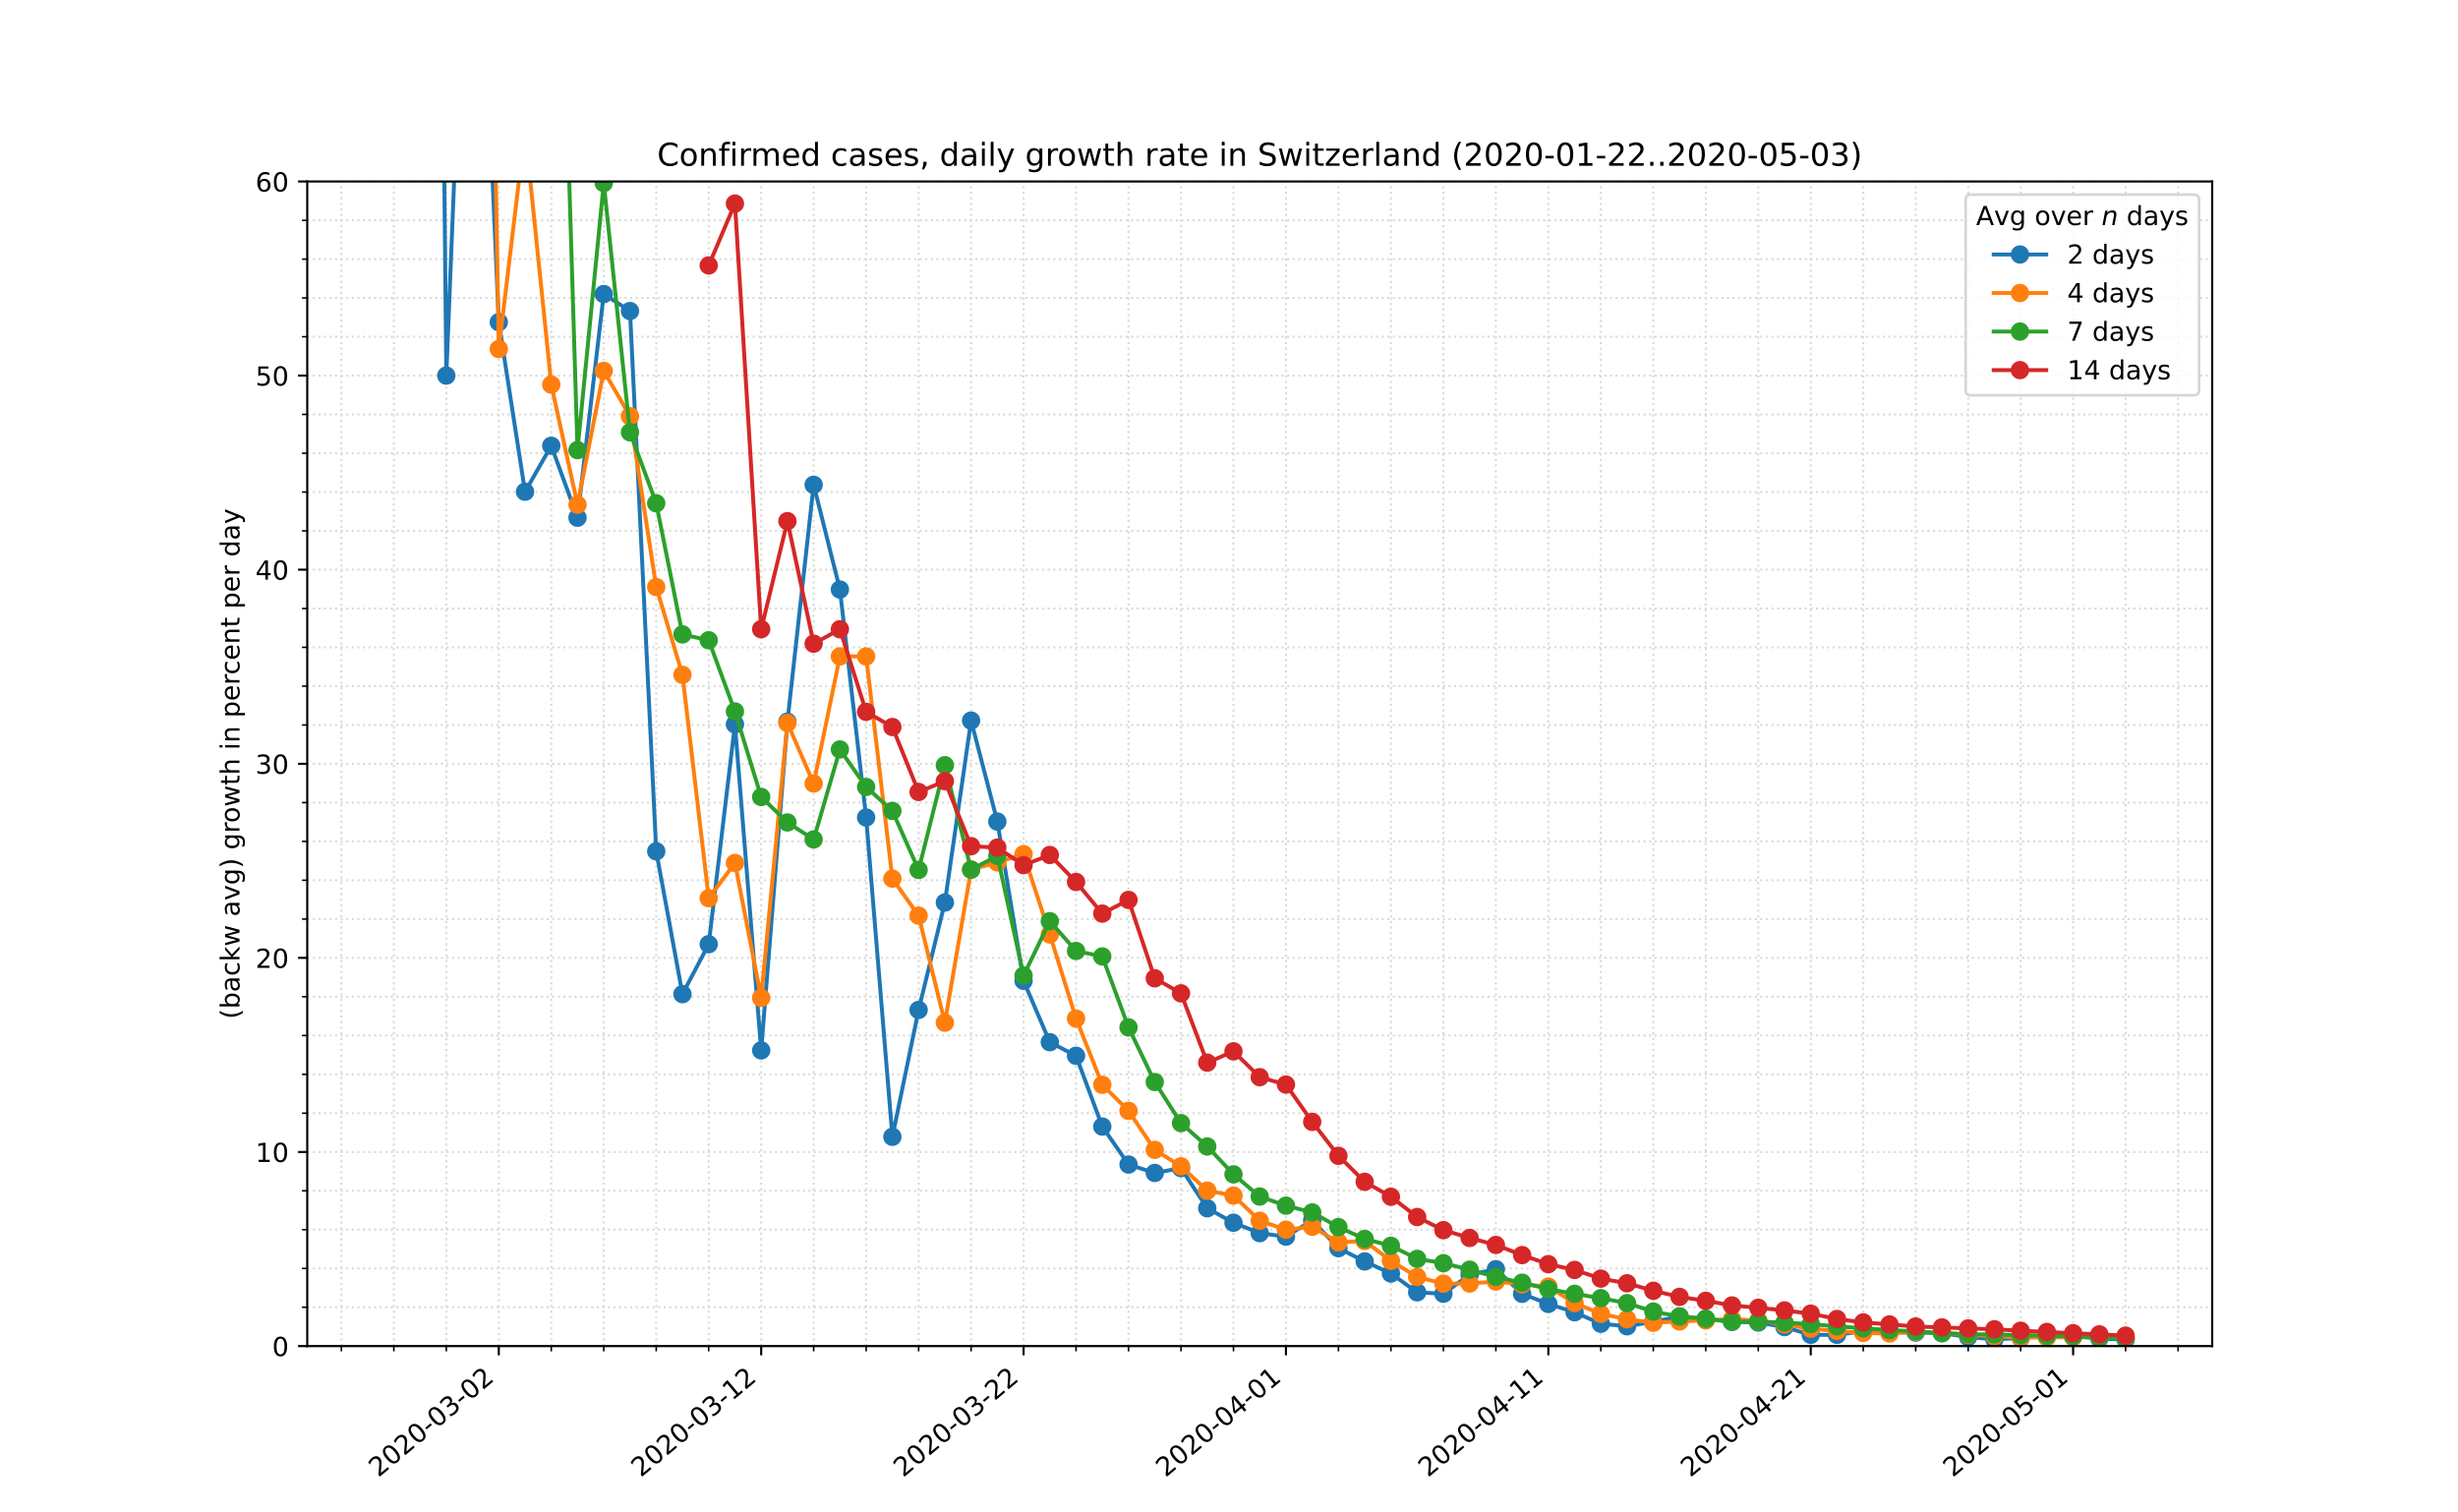 <?xml version="1.0" encoding="utf-8" standalone="no"?>
<!DOCTYPE svg PUBLIC "-//W3C//DTD SVG 1.1//EN"
  "http://www.w3.org/Graphics/SVG/1.1/DTD/svg11.dtd">
<!-- Created with matplotlib (https://matplotlib.org/) -->
<svg height="576pt" version="1.1" viewBox="0 0 936 576" width="936pt" xmlns="http://www.w3.org/2000/svg" xmlns:xlink="http://www.w3.org/1999/xlink">
 <defs>
  <style type="text/css">
*{stroke-linecap:butt;stroke-linejoin:round;}
  </style>
 </defs>
 <g id="figure_1">
  <g id="patch_1">
   <path d="M 0 576 
L 936 576 
L 936 0 
L 0 0 
z
" style="fill:#ffffff;"/>
  </g>
  <g id="axes_1">
   <g id="patch_2">
    <path d="M 117 512.64 
L 842.4 512.64 
L 842.4 69.12 
L 117 69.12 
z
" style="fill:#ffffff;"/>
   </g>
   <g id="matplotlib.axis_1">
    <g id="xtick_1">
     <g id="line2d_1">
      <path clip-path="url(#p2360e01f5c)" d="M 189.94 512.64 
L 189.94 69.12 
" style="fill:none;stroke:#d8dcd6;stroke-dasharray:0.8,1.32;stroke-dashoffset:0;stroke-width:0.8;"/>
     </g>
     <g id="line2d_2">
      <defs>
       <path d="M 0 0 
L 0 3.5 
" id="m98a18ee4f9" style="stroke:#000000;stroke-width:0.8;"/>
      </defs>
      <g>
       <use style="stroke:#000000;stroke-width:0.8;" x="189.94" xlink:href="#m98a18ee4f9" y="512.64"/>
      </g>
     </g>
     <g id="text_1">
      <!-- 2020-03-02 -->
      <defs>
       <path d="M 19.188 8.297 
L 53.609 8.297 
L 53.609 0 
L 7.328 0 
L 7.328 8.297 
Q 12.938 14.109 22.625 23.891 
Q 32.328 33.688 34.812 36.531 
Q 39.547 41.844 41.422 45.531 
Q 43.312 49.219 43.312 52.781 
Q 43.312 58.594 39.234 62.25 
Q 35.156 65.922 28.609 65.922 
Q 23.969 65.922 18.812 64.312 
Q 13.672 62.703 7.812 59.422 
L 7.812 69.391 
Q 13.766 71.781 18.938 73 
Q 24.125 74.219 28.422 74.219 
Q 39.75 74.219 46.484 68.547 
Q 53.219 62.891 53.219 53.422 
Q 53.219 48.922 51.531 44.891 
Q 49.859 40.875 45.406 35.406 
Q 44.188 33.984 37.641 27.219 
Q 31.109 20.453 19.188 8.297 
z
" id="DejaVuSans-50"/>
       <path d="M 31.781 66.406 
Q 24.172 66.406 20.328 58.906 
Q 16.5 51.422 16.5 36.375 
Q 16.5 21.391 20.328 13.891 
Q 24.172 6.391 31.781 6.391 
Q 39.453 6.391 43.281 13.891 
Q 47.125 21.391 47.125 36.375 
Q 47.125 51.422 43.281 58.906 
Q 39.453 66.406 31.781 66.406 
z
M 31.781 74.219 
Q 44.047 74.219 50.516 64.516 
Q 56.984 54.828 56.984 36.375 
Q 56.984 17.969 50.516 8.266 
Q 44.047 -1.422 31.781 -1.422 
Q 19.531 -1.422 13.062 8.266 
Q 6.594 17.969 6.594 36.375 
Q 6.594 54.828 13.062 64.516 
Q 19.531 74.219 31.781 74.219 
z
" id="DejaVuSans-48"/>
       <path d="M 4.891 31.391 
L 31.203 31.391 
L 31.203 23.391 
L 4.891 23.391 
z
" id="DejaVuSans-45"/>
       <path d="M 40.578 39.312 
Q 47.656 37.797 51.625 33 
Q 55.609 28.219 55.609 21.188 
Q 55.609 10.406 48.188 4.484 
Q 40.766 -1.422 27.094 -1.422 
Q 22.516 -1.422 17.656 -0.516 
Q 12.797 0.391 7.625 2.203 
L 7.625 11.719 
Q 11.719 9.328 16.594 8.109 
Q 21.484 6.891 26.812 6.891 
Q 36.078 6.891 40.938 10.547 
Q 45.797 14.203 45.797 21.188 
Q 45.797 27.641 41.281 31.266 
Q 36.766 34.906 28.719 34.906 
L 20.219 34.906 
L 20.219 43.016 
L 29.109 43.016 
Q 36.375 43.016 40.234 45.922 
Q 44.094 48.828 44.094 54.297 
Q 44.094 59.906 40.109 62.906 
Q 36.141 65.922 28.719 65.922 
Q 24.656 65.922 20.016 65.031 
Q 15.375 64.156 9.812 62.312 
L 9.812 71.094 
Q 15.438 72.656 20.344 73.438 
Q 25.25 74.219 29.594 74.219 
Q 40.828 74.219 47.359 69.109 
Q 53.906 64.016 53.906 55.328 
Q 53.906 49.266 50.438 45.094 
Q 46.969 40.922 40.578 39.312 
z
" id="DejaVuSans-51"/>
      </defs>
      <g transform="translate(144.084 562.817)rotate(-40)scale(0.1 -0.1)">
       <use xlink:href="#DejaVuSans-50"/>
       <use x="63.623" xlink:href="#DejaVuSans-48"/>
       <use x="127.246" xlink:href="#DejaVuSans-50"/>
       <use x="190.869" xlink:href="#DejaVuSans-48"/>
       <use x="254.492" xlink:href="#DejaVuSans-45"/>
       <use x="290.576" xlink:href="#DejaVuSans-48"/>
       <use x="354.199" xlink:href="#DejaVuSans-51"/>
       <use x="417.822" xlink:href="#DejaVuSans-45"/>
       <use x="453.906" xlink:href="#DejaVuSans-48"/>
       <use x="517.529" xlink:href="#DejaVuSans-50"/>
      </g>
     </g>
    </g>
    <g id="xtick_2">
     <g id="line2d_3">
      <path clip-path="url(#p2360e01f5c)" d="M 289.857 512.64 
L 289.857 69.12 
" style="fill:none;stroke:#d8dcd6;stroke-dasharray:0.8,1.32;stroke-dashoffset:0;stroke-width:0.8;"/>
     </g>
     <g id="line2d_4">
      <g>
       <use style="stroke:#000000;stroke-width:0.8;" x="289.857" xlink:href="#m98a18ee4f9" y="512.64"/>
      </g>
     </g>
     <g id="text_2">
      <!-- 2020-03-12 -->
      <defs>
       <path d="M 12.406 8.297 
L 28.516 8.297 
L 28.516 63.922 
L 10.984 60.406 
L 10.984 69.391 
L 28.422 72.906 
L 38.281 72.906 
L 38.281 8.297 
L 54.391 8.297 
L 54.391 0 
L 12.406 0 
z
" id="DejaVuSans-49"/>
      </defs>
      <g transform="translate(244.001 562.817)rotate(-40)scale(0.1 -0.1)">
       <use xlink:href="#DejaVuSans-50"/>
       <use x="63.623" xlink:href="#DejaVuSans-48"/>
       <use x="127.246" xlink:href="#DejaVuSans-50"/>
       <use x="190.869" xlink:href="#DejaVuSans-48"/>
       <use x="254.492" xlink:href="#DejaVuSans-45"/>
       <use x="290.576" xlink:href="#DejaVuSans-48"/>
       <use x="354.199" xlink:href="#DejaVuSans-51"/>
       <use x="417.822" xlink:href="#DejaVuSans-45"/>
       <use x="453.906" xlink:href="#DejaVuSans-49"/>
       <use x="517.529" xlink:href="#DejaVuSans-50"/>
      </g>
     </g>
    </g>
    <g id="xtick_3">
     <g id="line2d_5">
      <path clip-path="url(#p2360e01f5c)" d="M 389.774 512.64 
L 389.774 69.12 
" style="fill:none;stroke:#d8dcd6;stroke-dasharray:0.8,1.32;stroke-dashoffset:0;stroke-width:0.8;"/>
     </g>
     <g id="line2d_6">
      <g>
       <use style="stroke:#000000;stroke-width:0.8;" x="389.774" xlink:href="#m98a18ee4f9" y="512.64"/>
      </g>
     </g>
     <g id="text_3">
      <!-- 2020-03-22 -->
      <g transform="translate(343.918 562.817)rotate(-40)scale(0.1 -0.1)">
       <use xlink:href="#DejaVuSans-50"/>
       <use x="63.623" xlink:href="#DejaVuSans-48"/>
       <use x="127.246" xlink:href="#DejaVuSans-50"/>
       <use x="190.869" xlink:href="#DejaVuSans-48"/>
       <use x="254.492" xlink:href="#DejaVuSans-45"/>
       <use x="290.576" xlink:href="#DejaVuSans-48"/>
       <use x="354.199" xlink:href="#DejaVuSans-51"/>
       <use x="417.822" xlink:href="#DejaVuSans-45"/>
       <use x="453.906" xlink:href="#DejaVuSans-50"/>
       <use x="517.529" xlink:href="#DejaVuSans-50"/>
      </g>
     </g>
    </g>
    <g id="xtick_4">
     <g id="line2d_7">
      <path clip-path="url(#p2360e01f5c)" d="M 489.692 512.64 
L 489.692 69.12 
" style="fill:none;stroke:#d8dcd6;stroke-dasharray:0.8,1.32;stroke-dashoffset:0;stroke-width:0.8;"/>
     </g>
     <g id="line2d_8">
      <g>
       <use style="stroke:#000000;stroke-width:0.8;" x="489.692" xlink:href="#m98a18ee4f9" y="512.64"/>
      </g>
     </g>
     <g id="text_4">
      <!-- 2020-04-01 -->
      <defs>
       <path d="M 37.797 64.312 
L 12.891 25.391 
L 37.797 25.391 
z
M 35.203 72.906 
L 47.609 72.906 
L 47.609 25.391 
L 58.016 25.391 
L 58.016 17.188 
L 47.609 17.188 
L 47.609 0 
L 37.797 0 
L 37.797 17.188 
L 4.891 17.188 
L 4.891 26.703 
z
" id="DejaVuSans-52"/>
      </defs>
      <g transform="translate(443.836 562.817)rotate(-40)scale(0.1 -0.1)">
       <use xlink:href="#DejaVuSans-50"/>
       <use x="63.623" xlink:href="#DejaVuSans-48"/>
       <use x="127.246" xlink:href="#DejaVuSans-50"/>
       <use x="190.869" xlink:href="#DejaVuSans-48"/>
       <use x="254.492" xlink:href="#DejaVuSans-45"/>
       <use x="290.576" xlink:href="#DejaVuSans-48"/>
       <use x="354.199" xlink:href="#DejaVuSans-52"/>
       <use x="417.822" xlink:href="#DejaVuSans-45"/>
       <use x="453.906" xlink:href="#DejaVuSans-48"/>
       <use x="517.529" xlink:href="#DejaVuSans-49"/>
      </g>
     </g>
    </g>
    <g id="xtick_5">
     <g id="line2d_9">
      <path clip-path="url(#p2360e01f5c)" d="M 589.609 512.64 
L 589.609 69.12 
" style="fill:none;stroke:#d8dcd6;stroke-dasharray:0.8,1.32;stroke-dashoffset:0;stroke-width:0.8;"/>
     </g>
     <g id="line2d_10">
      <g>
       <use style="stroke:#000000;stroke-width:0.8;" x="589.609" xlink:href="#m98a18ee4f9" y="512.64"/>
      </g>
     </g>
     <g id="text_5">
      <!-- 2020-04-11 -->
      <g transform="translate(543.753 562.817)rotate(-40)scale(0.1 -0.1)">
       <use xlink:href="#DejaVuSans-50"/>
       <use x="63.623" xlink:href="#DejaVuSans-48"/>
       <use x="127.246" xlink:href="#DejaVuSans-50"/>
       <use x="190.869" xlink:href="#DejaVuSans-48"/>
       <use x="254.492" xlink:href="#DejaVuSans-45"/>
       <use x="290.576" xlink:href="#DejaVuSans-48"/>
       <use x="354.199" xlink:href="#DejaVuSans-52"/>
       <use x="417.822" xlink:href="#DejaVuSans-45"/>
       <use x="453.906" xlink:href="#DejaVuSans-49"/>
       <use x="517.529" xlink:href="#DejaVuSans-49"/>
      </g>
     </g>
    </g>
    <g id="xtick_6">
     <g id="line2d_11">
      <path clip-path="url(#p2360e01f5c)" d="M 689.526 512.64 
L 689.526 69.12 
" style="fill:none;stroke:#d8dcd6;stroke-dasharray:0.8,1.32;stroke-dashoffset:0;stroke-width:0.8;"/>
     </g>
     <g id="line2d_12">
      <g>
       <use style="stroke:#000000;stroke-width:0.8;" x="689.526" xlink:href="#m98a18ee4f9" y="512.64"/>
      </g>
     </g>
     <g id="text_6">
      <!-- 2020-04-21 -->
      <g transform="translate(643.67 562.817)rotate(-40)scale(0.1 -0.1)">
       <use xlink:href="#DejaVuSans-50"/>
       <use x="63.623" xlink:href="#DejaVuSans-48"/>
       <use x="127.246" xlink:href="#DejaVuSans-50"/>
       <use x="190.869" xlink:href="#DejaVuSans-48"/>
       <use x="254.492" xlink:href="#DejaVuSans-45"/>
       <use x="290.576" xlink:href="#DejaVuSans-48"/>
       <use x="354.199" xlink:href="#DejaVuSans-52"/>
       <use x="417.822" xlink:href="#DejaVuSans-45"/>
       <use x="453.906" xlink:href="#DejaVuSans-50"/>
       <use x="517.529" xlink:href="#DejaVuSans-49"/>
      </g>
     </g>
    </g>
    <g id="xtick_7">
     <g id="line2d_13">
      <path clip-path="url(#p2360e01f5c)" d="M 789.444 512.64 
L 789.444 69.12 
" style="fill:none;stroke:#d8dcd6;stroke-dasharray:0.8,1.32;stroke-dashoffset:0;stroke-width:0.8;"/>
     </g>
     <g id="line2d_14">
      <g>
       <use style="stroke:#000000;stroke-width:0.8;" x="789.444" xlink:href="#m98a18ee4f9" y="512.64"/>
      </g>
     </g>
     <g id="text_7">
      <!-- 2020-05-01 -->
      <defs>
       <path d="M 10.797 72.906 
L 49.516 72.906 
L 49.516 64.594 
L 19.828 64.594 
L 19.828 46.734 
Q 21.969 47.469 24.109 47.828 
Q 26.266 48.188 28.422 48.188 
Q 40.625 48.188 47.75 41.5 
Q 54.891 34.812 54.891 23.391 
Q 54.891 11.625 47.562 5.094 
Q 40.234 -1.422 26.906 -1.422 
Q 22.312 -1.422 17.547 -0.641 
Q 12.797 0.141 7.719 1.703 
L 7.719 11.625 
Q 12.109 9.234 16.797 8.062 
Q 21.484 6.891 26.703 6.891 
Q 35.156 6.891 40.078 11.328 
Q 45.016 15.766 45.016 23.391 
Q 45.016 31 40.078 35.438 
Q 35.156 39.891 26.703 39.891 
Q 22.75 39.891 18.812 39.016 
Q 14.891 38.141 10.797 36.281 
z
" id="DejaVuSans-53"/>
      </defs>
      <g transform="translate(743.588 562.817)rotate(-40)scale(0.1 -0.1)">
       <use xlink:href="#DejaVuSans-50"/>
       <use x="63.623" xlink:href="#DejaVuSans-48"/>
       <use x="127.246" xlink:href="#DejaVuSans-50"/>
       <use x="190.869" xlink:href="#DejaVuSans-48"/>
       <use x="254.492" xlink:href="#DejaVuSans-45"/>
       <use x="290.576" xlink:href="#DejaVuSans-48"/>
       <use x="354.199" xlink:href="#DejaVuSans-53"/>
       <use x="417.822" xlink:href="#DejaVuSans-45"/>
       <use x="453.906" xlink:href="#DejaVuSans-48"/>
       <use x="517.529" xlink:href="#DejaVuSans-49"/>
      </g>
     </g>
    </g>
    <g id="xtick_8">
     <g id="line2d_15">
      <path clip-path="url(#p2360e01f5c)" d="M 129.989 512.64 
L 129.989 69.12 
" style="fill:none;stroke:#d8dcd6;stroke-dasharray:0.8,1.32;stroke-dashoffset:0;stroke-width:0.8;"/>
     </g>
     <g id="line2d_16">
      <defs>
       <path d="M 0 0 
L 0 2 
" id="maf906d7efd" style="stroke:#000000;stroke-width:0.6;"/>
      </defs>
      <g>
       <use style="stroke:#000000;stroke-width:0.6;" x="129.989" xlink:href="#maf906d7efd" y="512.64"/>
      </g>
     </g>
    </g>
    <g id="xtick_9">
     <g id="line2d_17">
      <path clip-path="url(#p2360e01f5c)" d="M 149.973 512.64 
L 149.973 69.12 
" style="fill:none;stroke:#d8dcd6;stroke-dasharray:0.8,1.32;stroke-dashoffset:0;stroke-width:0.8;"/>
     </g>
     <g id="line2d_18">
      <g>
       <use style="stroke:#000000;stroke-width:0.6;" x="149.973" xlink:href="#maf906d7efd" y="512.64"/>
      </g>
     </g>
    </g>
    <g id="xtick_10">
     <g id="line2d_19">
      <path clip-path="url(#p2360e01f5c)" d="M 169.956 512.64 
L 169.956 69.12 
" style="fill:none;stroke:#d8dcd6;stroke-dasharray:0.8,1.32;stroke-dashoffset:0;stroke-width:0.8;"/>
     </g>
     <g id="line2d_20">
      <g>
       <use style="stroke:#000000;stroke-width:0.6;" x="169.956" xlink:href="#maf906d7efd" y="512.64"/>
      </g>
     </g>
    </g>
    <g id="xtick_11">
     <g id="line2d_21">
      <path clip-path="url(#p2360e01f5c)" d="M 209.923 512.64 
L 209.923 69.12 
" style="fill:none;stroke:#d8dcd6;stroke-dasharray:0.8,1.32;stroke-dashoffset:0;stroke-width:0.8;"/>
     </g>
     <g id="line2d_22">
      <g>
       <use style="stroke:#000000;stroke-width:0.6;" x="209.923" xlink:href="#maf906d7efd" y="512.64"/>
      </g>
     </g>
    </g>
    <g id="xtick_12">
     <g id="line2d_23">
      <path clip-path="url(#p2360e01f5c)" d="M 229.907 512.64 
L 229.907 69.12 
" style="fill:none;stroke:#d8dcd6;stroke-dasharray:0.8,1.32;stroke-dashoffset:0;stroke-width:0.8;"/>
     </g>
     <g id="line2d_24">
      <g>
       <use style="stroke:#000000;stroke-width:0.6;" x="229.907" xlink:href="#maf906d7efd" y="512.64"/>
      </g>
     </g>
    </g>
    <g id="xtick_13">
     <g id="line2d_25">
      <path clip-path="url(#p2360e01f5c)" d="M 249.89 512.64 
L 249.89 69.12 
" style="fill:none;stroke:#d8dcd6;stroke-dasharray:0.8,1.32;stroke-dashoffset:0;stroke-width:0.8;"/>
     </g>
     <g id="line2d_26">
      <g>
       <use style="stroke:#000000;stroke-width:0.6;" x="249.89" xlink:href="#maf906d7efd" y="512.64"/>
      </g>
     </g>
    </g>
    <g id="xtick_14">
     <g id="line2d_27">
      <path clip-path="url(#p2360e01f5c)" d="M 269.874 512.64 
L 269.874 69.12 
" style="fill:none;stroke:#d8dcd6;stroke-dasharray:0.8,1.32;stroke-dashoffset:0;stroke-width:0.8;"/>
     </g>
     <g id="line2d_28">
      <g>
       <use style="stroke:#000000;stroke-width:0.6;" x="269.874" xlink:href="#maf906d7efd" y="512.64"/>
      </g>
     </g>
    </g>
    <g id="xtick_15">
     <g id="line2d_29">
      <path clip-path="url(#p2360e01f5c)" d="M 309.84 512.64 
L 309.84 69.12 
" style="fill:none;stroke:#d8dcd6;stroke-dasharray:0.8,1.32;stroke-dashoffset:0;stroke-width:0.8;"/>
     </g>
     <g id="line2d_30">
      <g>
       <use style="stroke:#000000;stroke-width:0.6;" x="309.84" xlink:href="#maf906d7efd" y="512.64"/>
      </g>
     </g>
    </g>
    <g id="xtick_16">
     <g id="line2d_31">
      <path clip-path="url(#p2360e01f5c)" d="M 329.824 512.64 
L 329.824 69.12 
" style="fill:none;stroke:#d8dcd6;stroke-dasharray:0.8,1.32;stroke-dashoffset:0;stroke-width:0.8;"/>
     </g>
     <g id="line2d_32">
      <g>
       <use style="stroke:#000000;stroke-width:0.6;" x="329.824" xlink:href="#maf906d7efd" y="512.64"/>
      </g>
     </g>
    </g>
    <g id="xtick_17">
     <g id="line2d_33">
      <path clip-path="url(#p2360e01f5c)" d="M 349.807 512.64 
L 349.807 69.12 
" style="fill:none;stroke:#d8dcd6;stroke-dasharray:0.8,1.32;stroke-dashoffset:0;stroke-width:0.8;"/>
     </g>
     <g id="line2d_34">
      <g>
       <use style="stroke:#000000;stroke-width:0.6;" x="349.807" xlink:href="#maf906d7efd" y="512.64"/>
      </g>
     </g>
    </g>
    <g id="xtick_18">
     <g id="line2d_35">
      <path clip-path="url(#p2360e01f5c)" d="M 369.791 512.64 
L 369.791 69.12 
" style="fill:none;stroke:#d8dcd6;stroke-dasharray:0.8,1.32;stroke-dashoffset:0;stroke-width:0.8;"/>
     </g>
     <g id="line2d_36">
      <g>
       <use style="stroke:#000000;stroke-width:0.6;" x="369.791" xlink:href="#maf906d7efd" y="512.64"/>
      </g>
     </g>
    </g>
    <g id="xtick_19">
     <g id="line2d_37">
      <path clip-path="url(#p2360e01f5c)" d="M 409.758 512.64 
L 409.758 69.12 
" style="fill:none;stroke:#d8dcd6;stroke-dasharray:0.8,1.32;stroke-dashoffset:0;stroke-width:0.8;"/>
     </g>
     <g id="line2d_38">
      <g>
       <use style="stroke:#000000;stroke-width:0.6;" x="409.758" xlink:href="#maf906d7efd" y="512.64"/>
      </g>
     </g>
    </g>
    <g id="xtick_20">
     <g id="line2d_39">
      <path clip-path="url(#p2360e01f5c)" d="M 429.741 512.64 
L 429.741 69.12 
" style="fill:none;stroke:#d8dcd6;stroke-dasharray:0.8,1.32;stroke-dashoffset:0;stroke-width:0.8;"/>
     </g>
     <g id="line2d_40">
      <g>
       <use style="stroke:#000000;stroke-width:0.6;" x="429.741" xlink:href="#maf906d7efd" y="512.64"/>
      </g>
     </g>
    </g>
    <g id="xtick_21">
     <g id="line2d_41">
      <path clip-path="url(#p2360e01f5c)" d="M 449.725 512.64 
L 449.725 69.12 
" style="fill:none;stroke:#d8dcd6;stroke-dasharray:0.8,1.32;stroke-dashoffset:0;stroke-width:0.8;"/>
     </g>
     <g id="line2d_42">
      <g>
       <use style="stroke:#000000;stroke-width:0.6;" x="449.725" xlink:href="#maf906d7efd" y="512.64"/>
      </g>
     </g>
    </g>
    <g id="xtick_22">
     <g id="line2d_43">
      <path clip-path="url(#p2360e01f5c)" d="M 469.708 512.64 
L 469.708 69.12 
" style="fill:none;stroke:#d8dcd6;stroke-dasharray:0.8,1.32;stroke-dashoffset:0;stroke-width:0.8;"/>
     </g>
     <g id="line2d_44">
      <g>
       <use style="stroke:#000000;stroke-width:0.6;" x="469.708" xlink:href="#maf906d7efd" y="512.64"/>
      </g>
     </g>
    </g>
    <g id="xtick_23">
     <g id="line2d_45">
      <path clip-path="url(#p2360e01f5c)" d="M 509.675 512.64 
L 509.675 69.12 
" style="fill:none;stroke:#d8dcd6;stroke-dasharray:0.8,1.32;stroke-dashoffset:0;stroke-width:0.8;"/>
     </g>
     <g id="line2d_46">
      <g>
       <use style="stroke:#000000;stroke-width:0.6;" x="509.675" xlink:href="#maf906d7efd" y="512.64"/>
      </g>
     </g>
    </g>
    <g id="xtick_24">
     <g id="line2d_47">
      <path clip-path="url(#p2360e01f5c)" d="M 529.659 512.64 
L 529.659 69.12 
" style="fill:none;stroke:#d8dcd6;stroke-dasharray:0.8,1.32;stroke-dashoffset:0;stroke-width:0.8;"/>
     </g>
     <g id="line2d_48">
      <g>
       <use style="stroke:#000000;stroke-width:0.6;" x="529.659" xlink:href="#maf906d7efd" y="512.64"/>
      </g>
     </g>
    </g>
    <g id="xtick_25">
     <g id="line2d_49">
      <path clip-path="url(#p2360e01f5c)" d="M 549.642 512.64 
L 549.642 69.12 
" style="fill:none;stroke:#d8dcd6;stroke-dasharray:0.8,1.32;stroke-dashoffset:0;stroke-width:0.8;"/>
     </g>
     <g id="line2d_50">
      <g>
       <use style="stroke:#000000;stroke-width:0.6;" x="549.642" xlink:href="#maf906d7efd" y="512.64"/>
      </g>
     </g>
    </g>
    <g id="xtick_26">
     <g id="line2d_51">
      <path clip-path="url(#p2360e01f5c)" d="M 569.626 512.64 
L 569.626 69.12 
" style="fill:none;stroke:#d8dcd6;stroke-dasharray:0.8,1.32;stroke-dashoffset:0;stroke-width:0.8;"/>
     </g>
     <g id="line2d_52">
      <g>
       <use style="stroke:#000000;stroke-width:0.6;" x="569.626" xlink:href="#maf906d7efd" y="512.64"/>
      </g>
     </g>
    </g>
    <g id="xtick_27">
     <g id="line2d_53">
      <path clip-path="url(#p2360e01f5c)" d="M 609.593 512.64 
L 609.593 69.12 
" style="fill:none;stroke:#d8dcd6;stroke-dasharray:0.8,1.32;stroke-dashoffset:0;stroke-width:0.8;"/>
     </g>
     <g id="line2d_54">
      <g>
       <use style="stroke:#000000;stroke-width:0.6;" x="609.593" xlink:href="#maf906d7efd" y="512.64"/>
      </g>
     </g>
    </g>
    <g id="xtick_28">
     <g id="line2d_55">
      <path clip-path="url(#p2360e01f5c)" d="M 629.576 512.64 
L 629.576 69.12 
" style="fill:none;stroke:#d8dcd6;stroke-dasharray:0.8,1.32;stroke-dashoffset:0;stroke-width:0.8;"/>
     </g>
     <g id="line2d_56">
      <g>
       <use style="stroke:#000000;stroke-width:0.6;" x="629.576" xlink:href="#maf906d7efd" y="512.64"/>
      </g>
     </g>
    </g>
    <g id="xtick_29">
     <g id="line2d_57">
      <path clip-path="url(#p2360e01f5c)" d="M 649.56 512.64 
L 649.56 69.12 
" style="fill:none;stroke:#d8dcd6;stroke-dasharray:0.8,1.32;stroke-dashoffset:0;stroke-width:0.8;"/>
     </g>
     <g id="line2d_58">
      <g>
       <use style="stroke:#000000;stroke-width:0.6;" x="649.56" xlink:href="#maf906d7efd" y="512.64"/>
      </g>
     </g>
    </g>
    <g id="xtick_30">
     <g id="line2d_59">
      <path clip-path="url(#p2360e01f5c)" d="M 669.543 512.64 
L 669.543 69.12 
" style="fill:none;stroke:#d8dcd6;stroke-dasharray:0.8,1.32;stroke-dashoffset:0;stroke-width:0.8;"/>
     </g>
     <g id="line2d_60">
      <g>
       <use style="stroke:#000000;stroke-width:0.6;" x="669.543" xlink:href="#maf906d7efd" y="512.64"/>
      </g>
     </g>
    </g>
    <g id="xtick_31">
     <g id="line2d_61">
      <path clip-path="url(#p2360e01f5c)" d="M 709.51 512.64 
L 709.51 69.12 
" style="fill:none;stroke:#d8dcd6;stroke-dasharray:0.8,1.32;stroke-dashoffset:0;stroke-width:0.8;"/>
     </g>
     <g id="line2d_62">
      <g>
       <use style="stroke:#000000;stroke-width:0.6;" x="709.51" xlink:href="#maf906d7efd" y="512.64"/>
      </g>
     </g>
    </g>
    <g id="xtick_32">
     <g id="line2d_63">
      <path clip-path="url(#p2360e01f5c)" d="M 729.493 512.64 
L 729.493 69.12 
" style="fill:none;stroke:#d8dcd6;stroke-dasharray:0.8,1.32;stroke-dashoffset:0;stroke-width:0.8;"/>
     </g>
     <g id="line2d_64">
      <g>
       <use style="stroke:#000000;stroke-width:0.6;" x="729.493" xlink:href="#maf906d7efd" y="512.64"/>
      </g>
     </g>
    </g>
    <g id="xtick_33">
     <g id="line2d_65">
      <path clip-path="url(#p2360e01f5c)" d="M 749.477 512.64 
L 749.477 69.12 
" style="fill:none;stroke:#d8dcd6;stroke-dasharray:0.8,1.32;stroke-dashoffset:0;stroke-width:0.8;"/>
     </g>
     <g id="line2d_66">
      <g>
       <use style="stroke:#000000;stroke-width:0.6;" x="749.477" xlink:href="#maf906d7efd" y="512.64"/>
      </g>
     </g>
    </g>
    <g id="xtick_34">
     <g id="line2d_67">
      <path clip-path="url(#p2360e01f5c)" d="M 769.46 512.64 
L 769.46 69.12 
" style="fill:none;stroke:#d8dcd6;stroke-dasharray:0.8,1.32;stroke-dashoffset:0;stroke-width:0.8;"/>
     </g>
     <g id="line2d_68">
      <g>
       <use style="stroke:#000000;stroke-width:0.6;" x="769.46" xlink:href="#maf906d7efd" y="512.64"/>
      </g>
     </g>
    </g>
    <g id="xtick_35">
     <g id="line2d_69">
      <path clip-path="url(#p2360e01f5c)" d="M 809.427 512.64 
L 809.427 69.12 
" style="fill:none;stroke:#d8dcd6;stroke-dasharray:0.8,1.32;stroke-dashoffset:0;stroke-width:0.8;"/>
     </g>
     <g id="line2d_70">
      <g>
       <use style="stroke:#000000;stroke-width:0.6;" x="809.427" xlink:href="#maf906d7efd" y="512.64"/>
      </g>
     </g>
    </g>
    <g id="xtick_36">
     <g id="line2d_71">
      <path clip-path="url(#p2360e01f5c)" d="M 829.411 512.64 
L 829.411 69.12 
" style="fill:none;stroke:#d8dcd6;stroke-dasharray:0.8,1.32;stroke-dashoffset:0;stroke-width:0.8;"/>
     </g>
     <g id="line2d_72">
      <g>
       <use style="stroke:#000000;stroke-width:0.6;" x="829.411" xlink:href="#maf906d7efd" y="512.64"/>
      </g>
     </g>
    </g>
   </g>
   <g id="matplotlib.axis_2">
    <g id="ytick_1">
     <g id="line2d_73">
      <path clip-path="url(#p2360e01f5c)" d="M 117 512.64 
L 842.4 512.64 
" style="fill:none;stroke:#d8dcd6;stroke-dasharray:0.8,1.32;stroke-dashoffset:0;stroke-width:0.8;"/>
     </g>
     <g id="line2d_74">
      <defs>
       <path d="M 0 0 
L -3.5 0 
" id="m6f8030b03a" style="stroke:#000000;stroke-width:0.8;"/>
      </defs>
      <g>
       <use style="stroke:#000000;stroke-width:0.8;" x="117" xlink:href="#m6f8030b03a" y="512.64"/>
      </g>
     </g>
     <g id="text_8">
      <!-- 0 -->
      <g transform="translate(103.638 516.439)scale(0.1 -0.1)">
       <use xlink:href="#DejaVuSans-48"/>
      </g>
     </g>
    </g>
    <g id="ytick_2">
     <g id="line2d_75">
      <path clip-path="url(#p2360e01f5c)" d="M 117 438.72 
L 842.4 438.72 
" style="fill:none;stroke:#d8dcd6;stroke-dasharray:0.8,1.32;stroke-dashoffset:0;stroke-width:0.8;"/>
     </g>
     <g id="line2d_76">
      <g>
       <use style="stroke:#000000;stroke-width:0.8;" x="117" xlink:href="#m6f8030b03a" y="438.72"/>
      </g>
     </g>
     <g id="text_9">
      <!-- 10 -->
      <g transform="translate(97.275 442.519)scale(0.1 -0.1)">
       <use xlink:href="#DejaVuSans-49"/>
       <use x="63.623" xlink:href="#DejaVuSans-48"/>
      </g>
     </g>
    </g>
    <g id="ytick_3">
     <g id="line2d_77">
      <path clip-path="url(#p2360e01f5c)" d="M 117 364.8 
L 842.4 364.8 
" style="fill:none;stroke:#d8dcd6;stroke-dasharray:0.8,1.32;stroke-dashoffset:0;stroke-width:0.8;"/>
     </g>
     <g id="line2d_78">
      <g>
       <use style="stroke:#000000;stroke-width:0.8;" x="117" xlink:href="#m6f8030b03a" y="364.8"/>
      </g>
     </g>
     <g id="text_10">
      <!-- 20 -->
      <g transform="translate(97.275 368.599)scale(0.1 -0.1)">
       <use xlink:href="#DejaVuSans-50"/>
       <use x="63.623" xlink:href="#DejaVuSans-48"/>
      </g>
     </g>
    </g>
    <g id="ytick_4">
     <g id="line2d_79">
      <path clip-path="url(#p2360e01f5c)" d="M 117 290.88 
L 842.4 290.88 
" style="fill:none;stroke:#d8dcd6;stroke-dasharray:0.8,1.32;stroke-dashoffset:0;stroke-width:0.8;"/>
     </g>
     <g id="line2d_80">
      <g>
       <use style="stroke:#000000;stroke-width:0.8;" x="117" xlink:href="#m6f8030b03a" y="290.88"/>
      </g>
     </g>
     <g id="text_11">
      <!-- 30 -->
      <g transform="translate(97.275 294.679)scale(0.1 -0.1)">
       <use xlink:href="#DejaVuSans-51"/>
       <use x="63.623" xlink:href="#DejaVuSans-48"/>
      </g>
     </g>
    </g>
    <g id="ytick_5">
     <g id="line2d_81">
      <path clip-path="url(#p2360e01f5c)" d="M 117 216.96 
L 842.4 216.96 
" style="fill:none;stroke:#d8dcd6;stroke-dasharray:0.8,1.32;stroke-dashoffset:0;stroke-width:0.8;"/>
     </g>
     <g id="line2d_82">
      <g>
       <use style="stroke:#000000;stroke-width:0.8;" x="117" xlink:href="#m6f8030b03a" y="216.96"/>
      </g>
     </g>
     <g id="text_12">
      <!-- 40 -->
      <g transform="translate(97.275 220.759)scale(0.1 -0.1)">
       <use xlink:href="#DejaVuSans-52"/>
       <use x="63.623" xlink:href="#DejaVuSans-48"/>
      </g>
     </g>
    </g>
    <g id="ytick_6">
     <g id="line2d_83">
      <path clip-path="url(#p2360e01f5c)" d="M 117 143.04 
L 842.4 143.04 
" style="fill:none;stroke:#d8dcd6;stroke-dasharray:0.8,1.32;stroke-dashoffset:0;stroke-width:0.8;"/>
     </g>
     <g id="line2d_84">
      <g>
       <use style="stroke:#000000;stroke-width:0.8;" x="117" xlink:href="#m6f8030b03a" y="143.04"/>
      </g>
     </g>
     <g id="text_13">
      <!-- 50 -->
      <g transform="translate(97.275 146.839)scale(0.1 -0.1)">
       <use xlink:href="#DejaVuSans-53"/>
       <use x="63.623" xlink:href="#DejaVuSans-48"/>
      </g>
     </g>
    </g>
    <g id="ytick_7">
     <g id="line2d_85">
      <path clip-path="url(#p2360e01f5c)" d="M 117 69.12 
L 842.4 69.12 
" style="fill:none;stroke:#d8dcd6;stroke-dasharray:0.8,1.32;stroke-dashoffset:0;stroke-width:0.8;"/>
     </g>
     <g id="line2d_86">
      <g>
       <use style="stroke:#000000;stroke-width:0.8;" x="117" xlink:href="#m6f8030b03a" y="69.12"/>
      </g>
     </g>
     <g id="text_14">
      <!-- 60 -->
      <defs>
       <path d="M 33.016 40.375 
Q 26.375 40.375 22.484 35.828 
Q 18.609 31.297 18.609 23.391 
Q 18.609 15.531 22.484 10.953 
Q 26.375 6.391 33.016 6.391 
Q 39.656 6.391 43.531 10.953 
Q 47.406 15.531 47.406 23.391 
Q 47.406 31.297 43.531 35.828 
Q 39.656 40.375 33.016 40.375 
z
M 52.594 71.297 
L 52.594 62.312 
Q 48.875 64.062 45.094 64.984 
Q 41.312 65.922 37.594 65.922 
Q 27.828 65.922 22.672 59.328 
Q 17.531 52.734 16.797 39.406 
Q 19.672 43.656 24.016 45.922 
Q 28.375 48.188 33.594 48.188 
Q 44.578 48.188 50.953 41.516 
Q 57.328 34.859 57.328 23.391 
Q 57.328 12.156 50.688 5.359 
Q 44.047 -1.422 33.016 -1.422 
Q 20.359 -1.422 13.672 8.266 
Q 6.984 17.969 6.984 36.375 
Q 6.984 53.656 15.188 63.938 
Q 23.391 74.219 37.203 74.219 
Q 40.922 74.219 44.703 73.484 
Q 48.484 72.75 52.594 71.297 
z
" id="DejaVuSans-54"/>
      </defs>
      <g transform="translate(97.275 72.919)scale(0.1 -0.1)">
       <use xlink:href="#DejaVuSans-54"/>
       <use x="63.623" xlink:href="#DejaVuSans-48"/>
      </g>
     </g>
    </g>
    <g id="ytick_8">
     <g id="line2d_87">
      <path clip-path="url(#p2360e01f5c)" d="M 117 497.856 
L 842.4 497.856 
" style="fill:none;stroke:#d8dcd6;stroke-dasharray:0.8,1.32;stroke-dashoffset:0;stroke-width:0.8;"/>
     </g>
     <g id="line2d_88">
      <defs>
       <path d="M 0 0 
L -2 0 
" id="m474ddc9f74" style="stroke:#000000;stroke-width:0.6;"/>
      </defs>
      <g>
       <use style="stroke:#000000;stroke-width:0.6;" x="117" xlink:href="#m474ddc9f74" y="497.856"/>
      </g>
     </g>
    </g>
    <g id="ytick_9">
     <g id="line2d_89">
      <path clip-path="url(#p2360e01f5c)" d="M 117 483.072 
L 842.4 483.072 
" style="fill:none;stroke:#d8dcd6;stroke-dasharray:0.8,1.32;stroke-dashoffset:0;stroke-width:0.8;"/>
     </g>
     <g id="line2d_90">
      <g>
       <use style="stroke:#000000;stroke-width:0.6;" x="117" xlink:href="#m474ddc9f74" y="483.072"/>
      </g>
     </g>
    </g>
    <g id="ytick_10">
     <g id="line2d_91">
      <path clip-path="url(#p2360e01f5c)" d="M 117 468.288 
L 842.4 468.288 
" style="fill:none;stroke:#d8dcd6;stroke-dasharray:0.8,1.32;stroke-dashoffset:0;stroke-width:0.8;"/>
     </g>
     <g id="line2d_92">
      <g>
       <use style="stroke:#000000;stroke-width:0.6;" x="117" xlink:href="#m474ddc9f74" y="468.288"/>
      </g>
     </g>
    </g>
    <g id="ytick_11">
     <g id="line2d_93">
      <path clip-path="url(#p2360e01f5c)" d="M 117 453.504 
L 842.4 453.504 
" style="fill:none;stroke:#d8dcd6;stroke-dasharray:0.8,1.32;stroke-dashoffset:0;stroke-width:0.8;"/>
     </g>
     <g id="line2d_94">
      <g>
       <use style="stroke:#000000;stroke-width:0.6;" x="117" xlink:href="#m474ddc9f74" y="453.504"/>
      </g>
     </g>
    </g>
    <g id="ytick_12">
     <g id="line2d_95">
      <path clip-path="url(#p2360e01f5c)" d="M 117 423.936 
L 842.4 423.936 
" style="fill:none;stroke:#d8dcd6;stroke-dasharray:0.8,1.32;stroke-dashoffset:0;stroke-width:0.8;"/>
     </g>
     <g id="line2d_96">
      <g>
       <use style="stroke:#000000;stroke-width:0.6;" x="117" xlink:href="#m474ddc9f74" y="423.936"/>
      </g>
     </g>
    </g>
    <g id="ytick_13">
     <g id="line2d_97">
      <path clip-path="url(#p2360e01f5c)" d="M 117 409.152 
L 842.4 409.152 
" style="fill:none;stroke:#d8dcd6;stroke-dasharray:0.8,1.32;stroke-dashoffset:0;stroke-width:0.8;"/>
     </g>
     <g id="line2d_98">
      <g>
       <use style="stroke:#000000;stroke-width:0.6;" x="117" xlink:href="#m474ddc9f74" y="409.152"/>
      </g>
     </g>
    </g>
    <g id="ytick_14">
     <g id="line2d_99">
      <path clip-path="url(#p2360e01f5c)" d="M 117 394.368 
L 842.4 394.368 
" style="fill:none;stroke:#d8dcd6;stroke-dasharray:0.8,1.32;stroke-dashoffset:0;stroke-width:0.8;"/>
     </g>
     <g id="line2d_100">
      <g>
       <use style="stroke:#000000;stroke-width:0.6;" x="117" xlink:href="#m474ddc9f74" y="394.368"/>
      </g>
     </g>
    </g>
    <g id="ytick_15">
     <g id="line2d_101">
      <path clip-path="url(#p2360e01f5c)" d="M 117 379.584 
L 842.4 379.584 
" style="fill:none;stroke:#d8dcd6;stroke-dasharray:0.8,1.32;stroke-dashoffset:0;stroke-width:0.8;"/>
     </g>
     <g id="line2d_102">
      <g>
       <use style="stroke:#000000;stroke-width:0.6;" x="117" xlink:href="#m474ddc9f74" y="379.584"/>
      </g>
     </g>
    </g>
    <g id="ytick_16">
     <g id="line2d_103">
      <path clip-path="url(#p2360e01f5c)" d="M 117 350.016 
L 842.4 350.016 
" style="fill:none;stroke:#d8dcd6;stroke-dasharray:0.8,1.32;stroke-dashoffset:0;stroke-width:0.8;"/>
     </g>
     <g id="line2d_104">
      <g>
       <use style="stroke:#000000;stroke-width:0.6;" x="117" xlink:href="#m474ddc9f74" y="350.016"/>
      </g>
     </g>
    </g>
    <g id="ytick_17">
     <g id="line2d_105">
      <path clip-path="url(#p2360e01f5c)" d="M 117 335.232 
L 842.4 335.232 
" style="fill:none;stroke:#d8dcd6;stroke-dasharray:0.8,1.32;stroke-dashoffset:0;stroke-width:0.8;"/>
     </g>
     <g id="line2d_106">
      <g>
       <use style="stroke:#000000;stroke-width:0.6;" x="117" xlink:href="#m474ddc9f74" y="335.232"/>
      </g>
     </g>
    </g>
    <g id="ytick_18">
     <g id="line2d_107">
      <path clip-path="url(#p2360e01f5c)" d="M 117 320.448 
L 842.4 320.448 
" style="fill:none;stroke:#d8dcd6;stroke-dasharray:0.8,1.32;stroke-dashoffset:0;stroke-width:0.8;"/>
     </g>
     <g id="line2d_108">
      <g>
       <use style="stroke:#000000;stroke-width:0.6;" x="117" xlink:href="#m474ddc9f74" y="320.448"/>
      </g>
     </g>
    </g>
    <g id="ytick_19">
     <g id="line2d_109">
      <path clip-path="url(#p2360e01f5c)" d="M 117 305.664 
L 842.4 305.664 
" style="fill:none;stroke:#d8dcd6;stroke-dasharray:0.8,1.32;stroke-dashoffset:0;stroke-width:0.8;"/>
     </g>
     <g id="line2d_110">
      <g>
       <use style="stroke:#000000;stroke-width:0.6;" x="117" xlink:href="#m474ddc9f74" y="305.664"/>
      </g>
     </g>
    </g>
    <g id="ytick_20">
     <g id="line2d_111">
      <path clip-path="url(#p2360e01f5c)" d="M 117 276.096 
L 842.4 276.096 
" style="fill:none;stroke:#d8dcd6;stroke-dasharray:0.8,1.32;stroke-dashoffset:0;stroke-width:0.8;"/>
     </g>
     <g id="line2d_112">
      <g>
       <use style="stroke:#000000;stroke-width:0.6;" x="117" xlink:href="#m474ddc9f74" y="276.096"/>
      </g>
     </g>
    </g>
    <g id="ytick_21">
     <g id="line2d_113">
      <path clip-path="url(#p2360e01f5c)" d="M 117 261.312 
L 842.4 261.312 
" style="fill:none;stroke:#d8dcd6;stroke-dasharray:0.8,1.32;stroke-dashoffset:0;stroke-width:0.8;"/>
     </g>
     <g id="line2d_114">
      <g>
       <use style="stroke:#000000;stroke-width:0.6;" x="117" xlink:href="#m474ddc9f74" y="261.312"/>
      </g>
     </g>
    </g>
    <g id="ytick_22">
     <g id="line2d_115">
      <path clip-path="url(#p2360e01f5c)" d="M 117 246.528 
L 842.4 246.528 
" style="fill:none;stroke:#d8dcd6;stroke-dasharray:0.8,1.32;stroke-dashoffset:0;stroke-width:0.8;"/>
     </g>
     <g id="line2d_116">
      <g>
       <use style="stroke:#000000;stroke-width:0.6;" x="117" xlink:href="#m474ddc9f74" y="246.528"/>
      </g>
     </g>
    </g>
    <g id="ytick_23">
     <g id="line2d_117">
      <path clip-path="url(#p2360e01f5c)" d="M 117 231.744 
L 842.4 231.744 
" style="fill:none;stroke:#d8dcd6;stroke-dasharray:0.8,1.32;stroke-dashoffset:0;stroke-width:0.8;"/>
     </g>
     <g id="line2d_118">
      <g>
       <use style="stroke:#000000;stroke-width:0.6;" x="117" xlink:href="#m474ddc9f74" y="231.744"/>
      </g>
     </g>
    </g>
    <g id="ytick_24">
     <g id="line2d_119">
      <path clip-path="url(#p2360e01f5c)" d="M 117 202.176 
L 842.4 202.176 
" style="fill:none;stroke:#d8dcd6;stroke-dasharray:0.8,1.32;stroke-dashoffset:0;stroke-width:0.8;"/>
     </g>
     <g id="line2d_120">
      <g>
       <use style="stroke:#000000;stroke-width:0.6;" x="117" xlink:href="#m474ddc9f74" y="202.176"/>
      </g>
     </g>
    </g>
    <g id="ytick_25">
     <g id="line2d_121">
      <path clip-path="url(#p2360e01f5c)" d="M 117 187.392 
L 842.4 187.392 
" style="fill:none;stroke:#d8dcd6;stroke-dasharray:0.8,1.32;stroke-dashoffset:0;stroke-width:0.8;"/>
     </g>
     <g id="line2d_122">
      <g>
       <use style="stroke:#000000;stroke-width:0.6;" x="117" xlink:href="#m474ddc9f74" y="187.392"/>
      </g>
     </g>
    </g>
    <g id="ytick_26">
     <g id="line2d_123">
      <path clip-path="url(#p2360e01f5c)" d="M 117 172.608 
L 842.4 172.608 
" style="fill:none;stroke:#d8dcd6;stroke-dasharray:0.8,1.32;stroke-dashoffset:0;stroke-width:0.8;"/>
     </g>
     <g id="line2d_124">
      <g>
       <use style="stroke:#000000;stroke-width:0.6;" x="117" xlink:href="#m474ddc9f74" y="172.608"/>
      </g>
     </g>
    </g>
    <g id="ytick_27">
     <g id="line2d_125">
      <path clip-path="url(#p2360e01f5c)" d="M 117 157.824 
L 842.4 157.824 
" style="fill:none;stroke:#d8dcd6;stroke-dasharray:0.8,1.32;stroke-dashoffset:0;stroke-width:0.8;"/>
     </g>
     <g id="line2d_126">
      <g>
       <use style="stroke:#000000;stroke-width:0.6;" x="117" xlink:href="#m474ddc9f74" y="157.824"/>
      </g>
     </g>
    </g>
    <g id="ytick_28">
     <g id="line2d_127">
      <path clip-path="url(#p2360e01f5c)" d="M 117 128.256 
L 842.4 128.256 
" style="fill:none;stroke:#d8dcd6;stroke-dasharray:0.8,1.32;stroke-dashoffset:0;stroke-width:0.8;"/>
     </g>
     <g id="line2d_128">
      <g>
       <use style="stroke:#000000;stroke-width:0.6;" x="117" xlink:href="#m474ddc9f74" y="128.256"/>
      </g>
     </g>
    </g>
    <g id="ytick_29">
     <g id="line2d_129">
      <path clip-path="url(#p2360e01f5c)" d="M 117 113.472 
L 842.4 113.472 
" style="fill:none;stroke:#d8dcd6;stroke-dasharray:0.8,1.32;stroke-dashoffset:0;stroke-width:0.8;"/>
     </g>
     <g id="line2d_130">
      <g>
       <use style="stroke:#000000;stroke-width:0.6;" x="117" xlink:href="#m474ddc9f74" y="113.472"/>
      </g>
     </g>
    </g>
    <g id="ytick_30">
     <g id="line2d_131">
      <path clip-path="url(#p2360e01f5c)" d="M 117 98.688 
L 842.4 98.688 
" style="fill:none;stroke:#d8dcd6;stroke-dasharray:0.8,1.32;stroke-dashoffset:0;stroke-width:0.8;"/>
     </g>
     <g id="line2d_132">
      <g>
       <use style="stroke:#000000;stroke-width:0.6;" x="117" xlink:href="#m474ddc9f74" y="98.688"/>
      </g>
     </g>
    </g>
    <g id="ytick_31">
     <g id="line2d_133">
      <path clip-path="url(#p2360e01f5c)" d="M 117 83.904 
L 842.4 83.904 
" style="fill:none;stroke:#d8dcd6;stroke-dasharray:0.8,1.32;stroke-dashoffset:0;stroke-width:0.8;"/>
     </g>
     <g id="line2d_134">
      <g>
       <use style="stroke:#000000;stroke-width:0.6;" x="117" xlink:href="#m474ddc9f74" y="83.904"/>
      </g>
     </g>
    </g>
    <g id="text_15">
     <!-- (backw avg) growth in percent per day -->
     <defs>
      <path d="M 31 75.875 
Q 24.469 64.656 21.281 53.656 
Q 18.109 42.672 18.109 31.391 
Q 18.109 20.125 21.312 9.062 
Q 24.516 -2 31 -13.188 
L 23.188 -13.188 
Q 15.875 -1.703 12.234 9.375 
Q 8.594 20.453 8.594 31.391 
Q 8.594 42.281 12.203 53.312 
Q 15.828 64.359 23.188 75.875 
z
" id="DejaVuSans-40"/>
      <path d="M 48.688 27.297 
Q 48.688 37.203 44.609 42.844 
Q 40.531 48.484 33.406 48.484 
Q 26.266 48.484 22.188 42.844 
Q 18.109 37.203 18.109 27.297 
Q 18.109 17.391 22.188 11.75 
Q 26.266 6.109 33.406 6.109 
Q 40.531 6.109 44.609 11.75 
Q 48.688 17.391 48.688 27.297 
z
M 18.109 46.391 
Q 20.953 51.266 25.266 53.625 
Q 29.594 56 35.594 56 
Q 45.562 56 51.781 48.094 
Q 58.016 40.188 58.016 27.297 
Q 58.016 14.406 51.781 6.484 
Q 45.562 -1.422 35.594 -1.422 
Q 29.594 -1.422 25.266 0.953 
Q 20.953 3.328 18.109 8.203 
L 18.109 0 
L 9.078 0 
L 9.078 75.984 
L 18.109 75.984 
z
" id="DejaVuSans-98"/>
      <path d="M 34.281 27.484 
Q 23.391 27.484 19.188 25 
Q 14.984 22.516 14.984 16.5 
Q 14.984 11.719 18.141 8.906 
Q 21.297 6.109 26.703 6.109 
Q 34.188 6.109 38.703 11.406 
Q 43.219 16.703 43.219 25.484 
L 43.219 27.484 
z
M 52.203 31.203 
L 52.203 0 
L 43.219 0 
L 43.219 8.297 
Q 40.141 3.328 35.547 0.953 
Q 30.953 -1.422 24.312 -1.422 
Q 15.922 -1.422 10.953 3.297 
Q 6 8.016 6 15.922 
Q 6 25.141 12.172 29.828 
Q 18.359 34.516 30.609 34.516 
L 43.219 34.516 
L 43.219 35.406 
Q 43.219 41.609 39.141 45 
Q 35.062 48.391 27.688 48.391 
Q 23 48.391 18.547 47.266 
Q 14.109 46.141 10.016 43.891 
L 10.016 52.203 
Q 14.938 54.109 19.578 55.047 
Q 24.219 56 28.609 56 
Q 40.484 56 46.344 49.844 
Q 52.203 43.703 52.203 31.203 
z
" id="DejaVuSans-97"/>
      <path d="M 48.781 52.594 
L 48.781 44.188 
Q 44.969 46.297 41.141 47.344 
Q 37.312 48.391 33.406 48.391 
Q 24.656 48.391 19.812 42.844 
Q 14.984 37.312 14.984 27.297 
Q 14.984 17.281 19.812 11.734 
Q 24.656 6.203 33.406 6.203 
Q 37.312 6.203 41.141 7.25 
Q 44.969 8.297 48.781 10.406 
L 48.781 2.094 
Q 45.016 0.344 40.984 -0.531 
Q 36.969 -1.422 32.422 -1.422 
Q 20.062 -1.422 12.781 6.344 
Q 5.516 14.109 5.516 27.297 
Q 5.516 40.672 12.859 48.328 
Q 20.219 56 33.016 56 
Q 37.156 56 41.109 55.141 
Q 45.062 54.297 48.781 52.594 
z
" id="DejaVuSans-99"/>
      <path d="M 9.078 75.984 
L 18.109 75.984 
L 18.109 31.109 
L 44.922 54.688 
L 56.391 54.688 
L 27.391 29.109 
L 57.625 0 
L 45.906 0 
L 18.109 26.703 
L 18.109 0 
L 9.078 0 
z
" id="DejaVuSans-107"/>
      <path d="M 4.203 54.688 
L 13.188 54.688 
L 24.422 12.016 
L 35.594 54.688 
L 46.188 54.688 
L 57.422 12.016 
L 68.609 54.688 
L 77.594 54.688 
L 63.281 0 
L 52.688 0 
L 40.922 44.828 
L 29.109 0 
L 18.5 0 
z
" id="DejaVuSans-119"/>
      <path id="DejaVuSans-32"/>
      <path d="M 2.984 54.688 
L 12.5 54.688 
L 29.594 8.797 
L 46.688 54.688 
L 56.203 54.688 
L 35.688 0 
L 23.484 0 
z
" id="DejaVuSans-118"/>
      <path d="M 45.406 27.984 
Q 45.406 37.75 41.375 43.109 
Q 37.359 48.484 30.078 48.484 
Q 22.859 48.484 18.828 43.109 
Q 14.797 37.75 14.797 27.984 
Q 14.797 18.266 18.828 12.891 
Q 22.859 7.516 30.078 7.516 
Q 37.359 7.516 41.375 12.891 
Q 45.406 18.266 45.406 27.984 
z
M 54.391 6.781 
Q 54.391 -7.172 48.188 -13.984 
Q 42 -20.797 29.203 -20.797 
Q 24.469 -20.797 20.266 -20.094 
Q 16.062 -19.391 12.109 -17.922 
L 12.109 -9.188 
Q 16.062 -11.328 19.922 -12.344 
Q 23.781 -13.375 27.781 -13.375 
Q 36.625 -13.375 41.016 -8.766 
Q 45.406 -4.156 45.406 5.172 
L 45.406 9.625 
Q 42.625 4.781 38.281 2.391 
Q 33.938 0 27.875 0 
Q 17.828 0 11.672 7.656 
Q 5.516 15.328 5.516 27.984 
Q 5.516 40.672 11.672 48.328 
Q 17.828 56 27.875 56 
Q 33.938 56 38.281 53.609 
Q 42.625 51.219 45.406 46.391 
L 45.406 54.688 
L 54.391 54.688 
z
" id="DejaVuSans-103"/>
      <path d="M 8.016 75.875 
L 15.828 75.875 
Q 23.141 64.359 26.781 53.312 
Q 30.422 42.281 30.422 31.391 
Q 30.422 20.453 26.781 9.375 
Q 23.141 -1.703 15.828 -13.188 
L 8.016 -13.188 
Q 14.5 -2 17.703 9.062 
Q 20.906 20.125 20.906 31.391 
Q 20.906 42.672 17.703 53.656 
Q 14.5 64.656 8.016 75.875 
z
" id="DejaVuSans-41"/>
      <path d="M 41.109 46.297 
Q 39.594 47.172 37.812 47.578 
Q 36.031 48 33.891 48 
Q 26.266 48 22.188 43.047 
Q 18.109 38.094 18.109 28.812 
L 18.109 0 
L 9.078 0 
L 9.078 54.688 
L 18.109 54.688 
L 18.109 46.188 
Q 20.953 51.172 25.484 53.578 
Q 30.031 56 36.531 56 
Q 37.453 56 38.578 55.875 
Q 39.703 55.766 41.062 55.516 
z
" id="DejaVuSans-114"/>
      <path d="M 30.609 48.391 
Q 23.391 48.391 19.188 42.75 
Q 14.984 37.109 14.984 27.297 
Q 14.984 17.484 19.156 11.844 
Q 23.344 6.203 30.609 6.203 
Q 37.797 6.203 41.984 11.859 
Q 46.188 17.531 46.188 27.297 
Q 46.188 37.016 41.984 42.703 
Q 37.797 48.391 30.609 48.391 
z
M 30.609 56 
Q 42.328 56 49.016 48.375 
Q 55.719 40.766 55.719 27.297 
Q 55.719 13.875 49.016 6.219 
Q 42.328 -1.422 30.609 -1.422 
Q 18.844 -1.422 12.172 6.219 
Q 5.516 13.875 5.516 27.297 
Q 5.516 40.766 12.172 48.375 
Q 18.844 56 30.609 56 
z
" id="DejaVuSans-111"/>
      <path d="M 18.312 70.219 
L 18.312 54.688 
L 36.812 54.688 
L 36.812 47.703 
L 18.312 47.703 
L 18.312 18.016 
Q 18.312 11.328 20.141 9.422 
Q 21.969 7.516 27.594 7.516 
L 36.812 7.516 
L 36.812 0 
L 27.594 0 
Q 17.188 0 13.234 3.875 
Q 9.281 7.766 9.281 18.016 
L 9.281 47.703 
L 2.688 47.703 
L 2.688 54.688 
L 9.281 54.688 
L 9.281 70.219 
z
" id="DejaVuSans-116"/>
      <path d="M 54.891 33.016 
L 54.891 0 
L 45.906 0 
L 45.906 32.719 
Q 45.906 40.484 42.875 44.328 
Q 39.844 48.188 33.797 48.188 
Q 26.516 48.188 22.312 43.547 
Q 18.109 38.922 18.109 30.906 
L 18.109 0 
L 9.078 0 
L 9.078 75.984 
L 18.109 75.984 
L 18.109 46.188 
Q 21.344 51.125 25.703 53.562 
Q 30.078 56 35.797 56 
Q 45.219 56 50.047 50.172 
Q 54.891 44.344 54.891 33.016 
z
" id="DejaVuSans-104"/>
      <path d="M 9.422 54.688 
L 18.406 54.688 
L 18.406 0 
L 9.422 0 
z
M 9.422 75.984 
L 18.406 75.984 
L 18.406 64.594 
L 9.422 64.594 
z
" id="DejaVuSans-105"/>
      <path d="M 54.891 33.016 
L 54.891 0 
L 45.906 0 
L 45.906 32.719 
Q 45.906 40.484 42.875 44.328 
Q 39.844 48.188 33.797 48.188 
Q 26.516 48.188 22.312 43.547 
Q 18.109 38.922 18.109 30.906 
L 18.109 0 
L 9.078 0 
L 9.078 54.688 
L 18.109 54.688 
L 18.109 46.188 
Q 21.344 51.125 25.703 53.562 
Q 30.078 56 35.797 56 
Q 45.219 56 50.047 50.172 
Q 54.891 44.344 54.891 33.016 
z
" id="DejaVuSans-110"/>
      <path d="M 18.109 8.203 
L 18.109 -20.797 
L 9.078 -20.797 
L 9.078 54.688 
L 18.109 54.688 
L 18.109 46.391 
Q 20.953 51.266 25.266 53.625 
Q 29.594 56 35.594 56 
Q 45.562 56 51.781 48.094 
Q 58.016 40.188 58.016 27.297 
Q 58.016 14.406 51.781 6.484 
Q 45.562 -1.422 35.594 -1.422 
Q 29.594 -1.422 25.266 0.953 
Q 20.953 3.328 18.109 8.203 
z
M 48.688 27.297 
Q 48.688 37.203 44.609 42.844 
Q 40.531 48.484 33.406 48.484 
Q 26.266 48.484 22.188 42.844 
Q 18.109 37.203 18.109 27.297 
Q 18.109 17.391 22.188 11.75 
Q 26.266 6.109 33.406 6.109 
Q 40.531 6.109 44.609 11.75 
Q 48.688 17.391 48.688 27.297 
z
" id="DejaVuSans-112"/>
      <path d="M 56.203 29.594 
L 56.203 25.203 
L 14.891 25.203 
Q 15.484 15.922 20.484 11.062 
Q 25.484 6.203 34.422 6.203 
Q 39.594 6.203 44.453 7.469 
Q 49.312 8.734 54.109 11.281 
L 54.109 2.781 
Q 49.266 0.734 44.188 -0.344 
Q 39.109 -1.422 33.891 -1.422 
Q 20.797 -1.422 13.156 6.188 
Q 5.516 13.812 5.516 26.812 
Q 5.516 40.234 12.766 48.109 
Q 20.016 56 32.328 56 
Q 43.359 56 49.781 48.891 
Q 56.203 41.797 56.203 29.594 
z
M 47.219 32.234 
Q 47.125 39.594 43.094 43.984 
Q 39.062 48.391 32.422 48.391 
Q 24.906 48.391 20.391 44.141 
Q 15.875 39.891 15.188 32.172 
z
" id="DejaVuSans-101"/>
      <path d="M 45.406 46.391 
L 45.406 75.984 
L 54.391 75.984 
L 54.391 0 
L 45.406 0 
L 45.406 8.203 
Q 42.578 3.328 38.25 0.953 
Q 33.938 -1.422 27.875 -1.422 
Q 17.969 -1.422 11.734 6.484 
Q 5.516 14.406 5.516 27.297 
Q 5.516 40.188 11.734 48.094 
Q 17.969 56 27.875 56 
Q 33.938 56 38.25 53.625 
Q 42.578 51.266 45.406 46.391 
z
M 14.797 27.297 
Q 14.797 17.391 18.875 11.75 
Q 22.953 6.109 30.078 6.109 
Q 37.203 6.109 41.297 11.75 
Q 45.406 17.391 45.406 27.297 
Q 45.406 37.203 41.297 42.844 
Q 37.203 48.484 30.078 48.484 
Q 22.953 48.484 18.875 42.844 
Q 14.797 37.203 14.797 27.297 
z
" id="DejaVuSans-100"/>
      <path d="M 32.172 -5.078 
Q 28.375 -14.844 24.75 -17.812 
Q 21.141 -20.797 15.094 -20.797 
L 7.906 -20.797 
L 7.906 -13.281 
L 13.188 -13.281 
Q 16.891 -13.281 18.938 -11.516 
Q 21 -9.766 23.484 -3.219 
L 25.094 0.875 
L 2.984 54.688 
L 12.5 54.688 
L 29.594 11.922 
L 46.688 54.688 
L 56.203 54.688 
z
" id="DejaVuSans-121"/>
     </defs>
     <g transform="translate(91.195 388.09)rotate(-90)scale(0.1 -0.1)">
      <use xlink:href="#DejaVuSans-40"/>
      <use x="39.014" xlink:href="#DejaVuSans-98"/>
      <use x="102.49" xlink:href="#DejaVuSans-97"/>
      <use x="163.77" xlink:href="#DejaVuSans-99"/>
      <use x="218.75" xlink:href="#DejaVuSans-107"/>
      <use x="276.66" xlink:href="#DejaVuSans-119"/>
      <use x="358.447" xlink:href="#DejaVuSans-32"/>
      <use x="390.234" xlink:href="#DejaVuSans-97"/>
      <use x="451.514" xlink:href="#DejaVuSans-118"/>
      <use x="510.693" xlink:href="#DejaVuSans-103"/>
      <use x="574.17" xlink:href="#DejaVuSans-41"/>
      <use x="613.184" xlink:href="#DejaVuSans-32"/>
      <use x="644.971" xlink:href="#DejaVuSans-103"/>
      <use x="708.447" xlink:href="#DejaVuSans-114"/>
      <use x="747.311" xlink:href="#DejaVuSans-111"/>
      <use x="808.492" xlink:href="#DejaVuSans-119"/>
      <use x="890.279" xlink:href="#DejaVuSans-116"/>
      <use x="929.488" xlink:href="#DejaVuSans-104"/>
      <use x="992.867" xlink:href="#DejaVuSans-32"/>
      <use x="1024.654" xlink:href="#DejaVuSans-105"/>
      <use x="1052.438" xlink:href="#DejaVuSans-110"/>
      <use x="1115.816" xlink:href="#DejaVuSans-32"/>
      <use x="1147.604" xlink:href="#DejaVuSans-112"/>
      <use x="1211.08" xlink:href="#DejaVuSans-101"/>
      <use x="1272.604" xlink:href="#DejaVuSans-114"/>
      <use x="1311.467" xlink:href="#DejaVuSans-99"/>
      <use x="1366.447" xlink:href="#DejaVuSans-101"/>
      <use x="1427.971" xlink:href="#DejaVuSans-110"/>
      <use x="1491.35" xlink:href="#DejaVuSans-116"/>
      <use x="1530.559" xlink:href="#DejaVuSans-32"/>
      <use x="1562.346" xlink:href="#DejaVuSans-112"/>
      <use x="1625.822" xlink:href="#DejaVuSans-101"/>
      <use x="1687.346" xlink:href="#DejaVuSans-114"/>
      <use x="1728.459" xlink:href="#DejaVuSans-32"/>
      <use x="1760.246" xlink:href="#DejaVuSans-100"/>
      <use x="1823.723" xlink:href="#DejaVuSans-97"/>
      <use x="1885.002" xlink:href="#DejaVuSans-121"/>
     </g>
    </g>
   </g>
   <g id="line2d_135">
    <path clip-path="url(#p2360e01f5c)" d="M 168.491 -1 
L 169.956 143.04 
L 175.732 -1 
M 184.539 -1 
L 189.94 122.693 
L 199.931 187.27 
L 209.923 169.762 
L 219.915 197.161 
L 229.907 111.99 
L 239.898 118.456 
L 249.89 324.22 
L 259.882 378.607 
L 269.874 359.588 
L 279.865 275.84 
L 289.857 400.026 
L 299.849 274.828 
L 309.84 184.635 
L 319.832 224.507 
L 329.824 311.33 
L 339.816 432.937 
L 349.807 384.621 
L 359.799 343.719 
L 369.791 274.432 
L 379.783 312.882 
L 389.774 373.533 
L 399.766 396.907 
L 409.758 402.077 
L 419.75 429.034 
L 429.741 443.502 
L 439.733 446.695 
L 449.725 444.868 
L 459.717 460.155 
L 469.708 465.662 
L 479.7 469.626 
L 489.692 470.963 
L 499.683 464.734 
L 509.675 475.348 
L 519.667 480.402 
L 529.659 484.993 
L 539.65 492.159 
L 549.642 492.712 
L 559.634 485.442 
L 569.626 483.357 
L 579.617 492.729 
L 589.609 496.586 
L 599.601 499.745 
L 609.593 504.136 
L 619.584 505.102 
L 629.576 503.375 
L 639.568 501.382 
L 649.56 502.299 
L 659.551 503.407 
L 669.543 503.659 
L 679.535 505.393 
L 689.526 508.349 
L 699.518 508.367 
L 709.51 506.959 
L 719.502 507.312 
L 729.493 507.496 
L 739.485 507.707 
L 749.477 509.194 
L 759.469 510.063 
L 769.46 509.567 
L 779.452 508.584 
L 789.444 508.904 
L 799.436 509.76 
L 809.427 510.156 
" style="fill:none;stroke:#1f77b4;stroke-linecap:square;stroke-width:1.5;"/>
    <defs>
     <path d="M 0 3 
C 0.796 3 1.559 2.684 2.121 2.121 
C 2.684 1.559 3 0.796 3 0 
C 3 -0.796 2.684 -1.559 2.121 -2.121 
C 1.559 -2.684 0.796 -3 0 -3 
C -0.796 -3 -1.559 -2.684 -2.121 -2.121 
C -2.684 -1.559 -3 -0.796 -3 0 
C -3 0.796 -2.684 1.559 -2.121 2.121 
C -1.559 2.684 -0.796 3 0 3 
z
" id="m9ac934e0d0" style="stroke:#1f77b4;"/>
    </defs>
    <g clip-path="url(#p2360e01f5c)">
     <use style="fill:#1f77b4;stroke:#1f77b4;" x="168.491" xlink:href="#m9ac934e0d0" y="-1"/>
     <use style="fill:#1f77b4;stroke:#1f77b4;" x="169.956" xlink:href="#m9ac934e0d0" y="143.04"/>
     <use style="fill:#1f77b4;stroke:#1f77b4;" x="175.732" xlink:href="#m9ac934e0d0" y="-1"/>
     <use style="fill:#1f77b4;stroke:#1f77b4;" x="184.539" xlink:href="#m9ac934e0d0" y="-1"/>
     <use style="fill:#1f77b4;stroke:#1f77b4;" x="189.94" xlink:href="#m9ac934e0d0" y="122.693"/>
     <use style="fill:#1f77b4;stroke:#1f77b4;" x="199.931" xlink:href="#m9ac934e0d0" y="187.27"/>
     <use style="fill:#1f77b4;stroke:#1f77b4;" x="209.923" xlink:href="#m9ac934e0d0" y="169.762"/>
     <use style="fill:#1f77b4;stroke:#1f77b4;" x="219.915" xlink:href="#m9ac934e0d0" y="197.161"/>
     <use style="fill:#1f77b4;stroke:#1f77b4;" x="229.907" xlink:href="#m9ac934e0d0" y="111.99"/>
     <use style="fill:#1f77b4;stroke:#1f77b4;" x="239.898" xlink:href="#m9ac934e0d0" y="118.456"/>
     <use style="fill:#1f77b4;stroke:#1f77b4;" x="249.89" xlink:href="#m9ac934e0d0" y="324.22"/>
     <use style="fill:#1f77b4;stroke:#1f77b4;" x="259.882" xlink:href="#m9ac934e0d0" y="378.607"/>
     <use style="fill:#1f77b4;stroke:#1f77b4;" x="269.874" xlink:href="#m9ac934e0d0" y="359.588"/>
     <use style="fill:#1f77b4;stroke:#1f77b4;" x="279.865" xlink:href="#m9ac934e0d0" y="275.84"/>
     <use style="fill:#1f77b4;stroke:#1f77b4;" x="289.857" xlink:href="#m9ac934e0d0" y="400.026"/>
     <use style="fill:#1f77b4;stroke:#1f77b4;" x="299.849" xlink:href="#m9ac934e0d0" y="274.828"/>
     <use style="fill:#1f77b4;stroke:#1f77b4;" x="309.84" xlink:href="#m9ac934e0d0" y="184.635"/>
     <use style="fill:#1f77b4;stroke:#1f77b4;" x="319.832" xlink:href="#m9ac934e0d0" y="224.507"/>
     <use style="fill:#1f77b4;stroke:#1f77b4;" x="329.824" xlink:href="#m9ac934e0d0" y="311.33"/>
     <use style="fill:#1f77b4;stroke:#1f77b4;" x="339.816" xlink:href="#m9ac934e0d0" y="432.937"/>
     <use style="fill:#1f77b4;stroke:#1f77b4;" x="349.807" xlink:href="#m9ac934e0d0" y="384.621"/>
     <use style="fill:#1f77b4;stroke:#1f77b4;" x="359.799" xlink:href="#m9ac934e0d0" y="343.719"/>
     <use style="fill:#1f77b4;stroke:#1f77b4;" x="369.791" xlink:href="#m9ac934e0d0" y="274.432"/>
     <use style="fill:#1f77b4;stroke:#1f77b4;" x="379.783" xlink:href="#m9ac934e0d0" y="312.882"/>
     <use style="fill:#1f77b4;stroke:#1f77b4;" x="389.774" xlink:href="#m9ac934e0d0" y="373.533"/>
     <use style="fill:#1f77b4;stroke:#1f77b4;" x="399.766" xlink:href="#m9ac934e0d0" y="396.907"/>
     <use style="fill:#1f77b4;stroke:#1f77b4;" x="409.758" xlink:href="#m9ac934e0d0" y="402.077"/>
     <use style="fill:#1f77b4;stroke:#1f77b4;" x="419.75" xlink:href="#m9ac934e0d0" y="429.034"/>
     <use style="fill:#1f77b4;stroke:#1f77b4;" x="429.741" xlink:href="#m9ac934e0d0" y="443.502"/>
     <use style="fill:#1f77b4;stroke:#1f77b4;" x="439.733" xlink:href="#m9ac934e0d0" y="446.695"/>
     <use style="fill:#1f77b4;stroke:#1f77b4;" x="449.725" xlink:href="#m9ac934e0d0" y="444.868"/>
     <use style="fill:#1f77b4;stroke:#1f77b4;" x="459.717" xlink:href="#m9ac934e0d0" y="460.155"/>
     <use style="fill:#1f77b4;stroke:#1f77b4;" x="469.708" xlink:href="#m9ac934e0d0" y="465.662"/>
     <use style="fill:#1f77b4;stroke:#1f77b4;" x="479.7" xlink:href="#m9ac934e0d0" y="469.626"/>
     <use style="fill:#1f77b4;stroke:#1f77b4;" x="489.692" xlink:href="#m9ac934e0d0" y="470.963"/>
     <use style="fill:#1f77b4;stroke:#1f77b4;" x="499.683" xlink:href="#m9ac934e0d0" y="464.734"/>
     <use style="fill:#1f77b4;stroke:#1f77b4;" x="509.675" xlink:href="#m9ac934e0d0" y="475.348"/>
     <use style="fill:#1f77b4;stroke:#1f77b4;" x="519.667" xlink:href="#m9ac934e0d0" y="480.402"/>
     <use style="fill:#1f77b4;stroke:#1f77b4;" x="529.659" xlink:href="#m9ac934e0d0" y="484.993"/>
     <use style="fill:#1f77b4;stroke:#1f77b4;" x="539.65" xlink:href="#m9ac934e0d0" y="492.159"/>
     <use style="fill:#1f77b4;stroke:#1f77b4;" x="549.642" xlink:href="#m9ac934e0d0" y="492.712"/>
     <use style="fill:#1f77b4;stroke:#1f77b4;" x="559.634" xlink:href="#m9ac934e0d0" y="485.442"/>
     <use style="fill:#1f77b4;stroke:#1f77b4;" x="569.626" xlink:href="#m9ac934e0d0" y="483.357"/>
     <use style="fill:#1f77b4;stroke:#1f77b4;" x="579.617" xlink:href="#m9ac934e0d0" y="492.729"/>
     <use style="fill:#1f77b4;stroke:#1f77b4;" x="589.609" xlink:href="#m9ac934e0d0" y="496.586"/>
     <use style="fill:#1f77b4;stroke:#1f77b4;" x="599.601" xlink:href="#m9ac934e0d0" y="499.745"/>
     <use style="fill:#1f77b4;stroke:#1f77b4;" x="609.593" xlink:href="#m9ac934e0d0" y="504.136"/>
     <use style="fill:#1f77b4;stroke:#1f77b4;" x="619.584" xlink:href="#m9ac934e0d0" y="505.102"/>
     <use style="fill:#1f77b4;stroke:#1f77b4;" x="629.576" xlink:href="#m9ac934e0d0" y="503.375"/>
     <use style="fill:#1f77b4;stroke:#1f77b4;" x="639.568" xlink:href="#m9ac934e0d0" y="501.382"/>
     <use style="fill:#1f77b4;stroke:#1f77b4;" x="649.56" xlink:href="#m9ac934e0d0" y="502.299"/>
     <use style="fill:#1f77b4;stroke:#1f77b4;" x="659.551" xlink:href="#m9ac934e0d0" y="503.407"/>
     <use style="fill:#1f77b4;stroke:#1f77b4;" x="669.543" xlink:href="#m9ac934e0d0" y="503.659"/>
     <use style="fill:#1f77b4;stroke:#1f77b4;" x="679.535" xlink:href="#m9ac934e0d0" y="505.393"/>
     <use style="fill:#1f77b4;stroke:#1f77b4;" x="689.526" xlink:href="#m9ac934e0d0" y="508.349"/>
     <use style="fill:#1f77b4;stroke:#1f77b4;" x="699.518" xlink:href="#m9ac934e0d0" y="508.367"/>
     <use style="fill:#1f77b4;stroke:#1f77b4;" x="709.51" xlink:href="#m9ac934e0d0" y="506.959"/>
     <use style="fill:#1f77b4;stroke:#1f77b4;" x="719.502" xlink:href="#m9ac934e0d0" y="507.312"/>
     <use style="fill:#1f77b4;stroke:#1f77b4;" x="729.493" xlink:href="#m9ac934e0d0" y="507.496"/>
     <use style="fill:#1f77b4;stroke:#1f77b4;" x="739.485" xlink:href="#m9ac934e0d0" y="507.707"/>
     <use style="fill:#1f77b4;stroke:#1f77b4;" x="749.477" xlink:href="#m9ac934e0d0" y="509.194"/>
     <use style="fill:#1f77b4;stroke:#1f77b4;" x="759.469" xlink:href="#m9ac934e0d0" y="510.063"/>
     <use style="fill:#1f77b4;stroke:#1f77b4;" x="769.46" xlink:href="#m9ac934e0d0" y="509.567"/>
     <use style="fill:#1f77b4;stroke:#1f77b4;" x="779.452" xlink:href="#m9ac934e0d0" y="508.584"/>
     <use style="fill:#1f77b4;stroke:#1f77b4;" x="789.444" xlink:href="#m9ac934e0d0" y="508.904"/>
     <use style="fill:#1f77b4;stroke:#1f77b4;" x="799.436" xlink:href="#m9ac934e0d0" y="509.76"/>
     <use style="fill:#1f77b4;stroke:#1f77b4;" x="809.427" xlink:href="#m9ac934e0d0" y="510.156"/>
    </g>
   </g>
   <g id="line2d_136">
    <path clip-path="url(#p2360e01f5c)" d="M 187.576 -1 
L 189.94 132.913 
L 199.931 49.475 
L 209.923 146.478 
L 219.915 192.227 
L 229.907 141.252 
L 239.898 158.517 
L 249.89 223.566 
L 259.882 256.999 
L 269.874 342.076 
L 279.865 328.652 
L 289.857 380.041 
L 299.849 275.334 
L 309.84 298.393 
L 319.832 249.983 
L 329.824 249.983 
L 339.816 334.623 
L 349.807 348.719 
L 359.799 389.481 
L 369.791 331.174 
L 379.783 328.429 
L 389.774 325.306 
L 399.766 355.879 
L 409.758 387.923 
L 419.75 413.124 
L 429.741 423.048 
L 439.733 437.912 
L 449.725 444.186 
L 459.717 453.453 
L 469.708 455.333 
L 479.7 464.905 
L 489.692 468.317 
L 499.683 467.184 
L 509.675 473.159 
L 519.667 472.607 
L 529.659 480.185 
L 539.65 486.303 
L 549.642 488.862 
L 559.634 488.808 
L 569.626 488.049 
L 579.617 489.094 
L 589.609 490 
L 599.601 496.246 
L 609.593 500.371 
L 619.584 502.428 
L 629.576 503.755 
L 639.568 503.244 
L 649.56 502.837 
L 659.551 502.395 
L 669.543 502.979 
L 679.535 504.4 
L 689.526 506.007 
L 699.518 506.881 
L 709.51 507.654 
L 719.502 507.839 
L 729.493 507.227 
L 739.485 507.509 
L 749.477 508.346 
L 759.469 508.886 
L 769.46 509.381 
L 779.452 509.324 
L 789.444 509.236 
L 799.436 509.172 
L 809.427 509.53 
" style="fill:none;stroke:#ff7f0e;stroke-linecap:square;stroke-width:1.5;"/>
    <defs>
     <path d="M 0 3 
C 0.796 3 1.559 2.684 2.121 2.121 
C 2.684 1.559 3 0.796 3 0 
C 3 -0.796 2.684 -1.559 2.121 -2.121 
C 1.559 -2.684 0.796 -3 0 -3 
C -0.796 -3 -1.559 -2.684 -2.121 -2.121 
C -2.684 -1.559 -3 -0.796 -3 0 
C -3 0.796 -2.684 1.559 -2.121 2.121 
C -1.559 2.684 -0.796 3 0 3 
z
" id="m064e3bb7aa" style="stroke:#ff7f0e;"/>
    </defs>
    <g clip-path="url(#p2360e01f5c)">
     <use style="fill:#ff7f0e;stroke:#ff7f0e;" x="187.576" xlink:href="#m064e3bb7aa" y="-1"/>
     <use style="fill:#ff7f0e;stroke:#ff7f0e;" x="189.94" xlink:href="#m064e3bb7aa" y="132.913"/>
     <use style="fill:#ff7f0e;stroke:#ff7f0e;" x="199.931" xlink:href="#m064e3bb7aa" y="49.475"/>
     <use style="fill:#ff7f0e;stroke:#ff7f0e;" x="209.923" xlink:href="#m064e3bb7aa" y="146.478"/>
     <use style="fill:#ff7f0e;stroke:#ff7f0e;" x="219.915" xlink:href="#m064e3bb7aa" y="192.227"/>
     <use style="fill:#ff7f0e;stroke:#ff7f0e;" x="229.907" xlink:href="#m064e3bb7aa" y="141.252"/>
     <use style="fill:#ff7f0e;stroke:#ff7f0e;" x="239.898" xlink:href="#m064e3bb7aa" y="158.517"/>
     <use style="fill:#ff7f0e;stroke:#ff7f0e;" x="249.89" xlink:href="#m064e3bb7aa" y="223.566"/>
     <use style="fill:#ff7f0e;stroke:#ff7f0e;" x="259.882" xlink:href="#m064e3bb7aa" y="256.999"/>
     <use style="fill:#ff7f0e;stroke:#ff7f0e;" x="269.874" xlink:href="#m064e3bb7aa" y="342.076"/>
     <use style="fill:#ff7f0e;stroke:#ff7f0e;" x="279.865" xlink:href="#m064e3bb7aa" y="328.652"/>
     <use style="fill:#ff7f0e;stroke:#ff7f0e;" x="289.857" xlink:href="#m064e3bb7aa" y="380.041"/>
     <use style="fill:#ff7f0e;stroke:#ff7f0e;" x="299.849" xlink:href="#m064e3bb7aa" y="275.334"/>
     <use style="fill:#ff7f0e;stroke:#ff7f0e;" x="309.84" xlink:href="#m064e3bb7aa" y="298.393"/>
     <use style="fill:#ff7f0e;stroke:#ff7f0e;" x="319.832" xlink:href="#m064e3bb7aa" y="249.983"/>
     <use style="fill:#ff7f0e;stroke:#ff7f0e;" x="329.824" xlink:href="#m064e3bb7aa" y="249.983"/>
     <use style="fill:#ff7f0e;stroke:#ff7f0e;" x="339.816" xlink:href="#m064e3bb7aa" y="334.623"/>
     <use style="fill:#ff7f0e;stroke:#ff7f0e;" x="349.807" xlink:href="#m064e3bb7aa" y="348.719"/>
     <use style="fill:#ff7f0e;stroke:#ff7f0e;" x="359.799" xlink:href="#m064e3bb7aa" y="389.481"/>
     <use style="fill:#ff7f0e;stroke:#ff7f0e;" x="369.791" xlink:href="#m064e3bb7aa" y="331.174"/>
     <use style="fill:#ff7f0e;stroke:#ff7f0e;" x="379.783" xlink:href="#m064e3bb7aa" y="328.429"/>
     <use style="fill:#ff7f0e;stroke:#ff7f0e;" x="389.774" xlink:href="#m064e3bb7aa" y="325.306"/>
     <use style="fill:#ff7f0e;stroke:#ff7f0e;" x="399.766" xlink:href="#m064e3bb7aa" y="355.879"/>
     <use style="fill:#ff7f0e;stroke:#ff7f0e;" x="409.758" xlink:href="#m064e3bb7aa" y="387.923"/>
     <use style="fill:#ff7f0e;stroke:#ff7f0e;" x="419.75" xlink:href="#m064e3bb7aa" y="413.124"/>
     <use style="fill:#ff7f0e;stroke:#ff7f0e;" x="429.741" xlink:href="#m064e3bb7aa" y="423.048"/>
     <use style="fill:#ff7f0e;stroke:#ff7f0e;" x="439.733" xlink:href="#m064e3bb7aa" y="437.912"/>
     <use style="fill:#ff7f0e;stroke:#ff7f0e;" x="449.725" xlink:href="#m064e3bb7aa" y="444.186"/>
     <use style="fill:#ff7f0e;stroke:#ff7f0e;" x="459.717" xlink:href="#m064e3bb7aa" y="453.453"/>
     <use style="fill:#ff7f0e;stroke:#ff7f0e;" x="469.708" xlink:href="#m064e3bb7aa" y="455.333"/>
     <use style="fill:#ff7f0e;stroke:#ff7f0e;" x="479.7" xlink:href="#m064e3bb7aa" y="464.905"/>
     <use style="fill:#ff7f0e;stroke:#ff7f0e;" x="489.692" xlink:href="#m064e3bb7aa" y="468.317"/>
     <use style="fill:#ff7f0e;stroke:#ff7f0e;" x="499.683" xlink:href="#m064e3bb7aa" y="467.184"/>
     <use style="fill:#ff7f0e;stroke:#ff7f0e;" x="509.675" xlink:href="#m064e3bb7aa" y="473.159"/>
     <use style="fill:#ff7f0e;stroke:#ff7f0e;" x="519.667" xlink:href="#m064e3bb7aa" y="472.607"/>
     <use style="fill:#ff7f0e;stroke:#ff7f0e;" x="529.659" xlink:href="#m064e3bb7aa" y="480.185"/>
     <use style="fill:#ff7f0e;stroke:#ff7f0e;" x="539.65" xlink:href="#m064e3bb7aa" y="486.303"/>
     <use style="fill:#ff7f0e;stroke:#ff7f0e;" x="549.642" xlink:href="#m064e3bb7aa" y="488.862"/>
     <use style="fill:#ff7f0e;stroke:#ff7f0e;" x="559.634" xlink:href="#m064e3bb7aa" y="488.808"/>
     <use style="fill:#ff7f0e;stroke:#ff7f0e;" x="569.626" xlink:href="#m064e3bb7aa" y="488.049"/>
     <use style="fill:#ff7f0e;stroke:#ff7f0e;" x="579.617" xlink:href="#m064e3bb7aa" y="489.094"/>
     <use style="fill:#ff7f0e;stroke:#ff7f0e;" x="589.609" xlink:href="#m064e3bb7aa" y="490"/>
     <use style="fill:#ff7f0e;stroke:#ff7f0e;" x="599.601" xlink:href="#m064e3bb7aa" y="496.246"/>
     <use style="fill:#ff7f0e;stroke:#ff7f0e;" x="609.593" xlink:href="#m064e3bb7aa" y="500.371"/>
     <use style="fill:#ff7f0e;stroke:#ff7f0e;" x="619.584" xlink:href="#m064e3bb7aa" y="502.428"/>
     <use style="fill:#ff7f0e;stroke:#ff7f0e;" x="629.576" xlink:href="#m064e3bb7aa" y="503.755"/>
     <use style="fill:#ff7f0e;stroke:#ff7f0e;" x="639.568" xlink:href="#m064e3bb7aa" y="503.244"/>
     <use style="fill:#ff7f0e;stroke:#ff7f0e;" x="649.56" xlink:href="#m064e3bb7aa" y="502.837"/>
     <use style="fill:#ff7f0e;stroke:#ff7f0e;" x="659.551" xlink:href="#m064e3bb7aa" y="502.395"/>
     <use style="fill:#ff7f0e;stroke:#ff7f0e;" x="669.543" xlink:href="#m064e3bb7aa" y="502.979"/>
     <use style="fill:#ff7f0e;stroke:#ff7f0e;" x="679.535" xlink:href="#m064e3bb7aa" y="504.4"/>
     <use style="fill:#ff7f0e;stroke:#ff7f0e;" x="689.526" xlink:href="#m064e3bb7aa" y="506.007"/>
     <use style="fill:#ff7f0e;stroke:#ff7f0e;" x="699.518" xlink:href="#m064e3bb7aa" y="506.881"/>
     <use style="fill:#ff7f0e;stroke:#ff7f0e;" x="709.51" xlink:href="#m064e3bb7aa" y="507.654"/>
     <use style="fill:#ff7f0e;stroke:#ff7f0e;" x="719.502" xlink:href="#m064e3bb7aa" y="507.839"/>
     <use style="fill:#ff7f0e;stroke:#ff7f0e;" x="729.493" xlink:href="#m064e3bb7aa" y="507.227"/>
     <use style="fill:#ff7f0e;stroke:#ff7f0e;" x="739.485" xlink:href="#m064e3bb7aa" y="507.509"/>
     <use style="fill:#ff7f0e;stroke:#ff7f0e;" x="749.477" xlink:href="#m064e3bb7aa" y="508.346"/>
     <use style="fill:#ff7f0e;stroke:#ff7f0e;" x="759.469" xlink:href="#m064e3bb7aa" y="508.886"/>
     <use style="fill:#ff7f0e;stroke:#ff7f0e;" x="769.46" xlink:href="#m064e3bb7aa" y="509.381"/>
     <use style="fill:#ff7f0e;stroke:#ff7f0e;" x="779.452" xlink:href="#m064e3bb7aa" y="509.324"/>
     <use style="fill:#ff7f0e;stroke:#ff7f0e;" x="789.444" xlink:href="#m064e3bb7aa" y="509.236"/>
     <use style="fill:#ff7f0e;stroke:#ff7f0e;" x="799.436" xlink:href="#m064e3bb7aa" y="509.172"/>
     <use style="fill:#ff7f0e;stroke:#ff7f0e;" x="809.427" xlink:href="#m064e3bb7aa" y="509.53"/>
    </g>
   </g>
   <g id="line2d_137">
    <path clip-path="url(#p2360e01f5c)" d="M 214.621 -1 
L 219.915 171.42 
L 229.907 69.71 
L 239.898 164.629 
L 249.89 191.68 
L 259.882 241.605 
L 269.874 243.839 
L 279.865 270.951 
L 289.857 303.522 
L 299.849 313.215 
L 309.84 319.685 
L 319.832 285.431 
L 329.824 299.707 
L 339.816 308.829 
L 349.807 331.317 
L 359.799 291.425 
L 369.791 331.211 
L 379.783 325.921 
L 389.774 371.526 
L 399.766 350.818 
L 409.758 362.172 
L 419.75 364.251 
L 429.741 391.273 
L 439.733 412.081 
L 449.725 427.724 
L 459.717 436.628 
L 469.708 447.231 
L 479.7 455.694 
L 489.692 459.165 
L 499.683 461.726 
L 509.675 467.329 
L 519.667 471.827 
L 529.659 474.442 
L 539.65 479.43 
L 549.642 481.068 
L 559.634 483.55 
L 569.626 486.323 
L 579.617 488.503 
L 589.609 490.946 
L 599.601 492.728 
L 609.593 494.393 
L 619.584 496.289 
L 629.576 499.5 
L 639.568 501.395 
L 649.56 502.222 
L 659.551 503.337 
L 669.543 503.338 
L 679.535 503.697 
L 689.526 504.27 
L 699.518 505.126 
L 709.51 505.861 
L 719.502 506.556 
L 729.493 507.028 
L 739.485 507.711 
L 749.477 508.114 
L 759.469 508.201 
L 769.46 508.457 
L 779.452 508.665 
L 789.444 508.911 
L 799.436 509.312 
L 809.427 509.611 
" style="fill:none;stroke:#2ca02c;stroke-linecap:square;stroke-width:1.5;"/>
    <defs>
     <path d="M 0 3 
C 0.796 3 1.559 2.684 2.121 2.121 
C 2.684 1.559 3 0.796 3 0 
C 3 -0.796 2.684 -1.559 2.121 -2.121 
C 1.559 -2.684 0.796 -3 0 -3 
C -0.796 -3 -1.559 -2.684 -2.121 -2.121 
C -2.684 -1.559 -3 -0.796 -3 0 
C -3 0.796 -2.684 1.559 -2.121 2.121 
C -1.559 2.684 -0.796 3 0 3 
z
" id="m89258f4334" style="stroke:#2ca02c;"/>
    </defs>
    <g clip-path="url(#p2360e01f5c)">
     <use style="fill:#2ca02c;stroke:#2ca02c;" x="214.621" xlink:href="#m89258f4334" y="-1"/>
     <use style="fill:#2ca02c;stroke:#2ca02c;" x="219.915" xlink:href="#m89258f4334" y="171.42"/>
     <use style="fill:#2ca02c;stroke:#2ca02c;" x="229.907" xlink:href="#m89258f4334" y="69.71"/>
     <use style="fill:#2ca02c;stroke:#2ca02c;" x="239.898" xlink:href="#m89258f4334" y="164.629"/>
     <use style="fill:#2ca02c;stroke:#2ca02c;" x="249.89" xlink:href="#m89258f4334" y="191.68"/>
     <use style="fill:#2ca02c;stroke:#2ca02c;" x="259.882" xlink:href="#m89258f4334" y="241.605"/>
     <use style="fill:#2ca02c;stroke:#2ca02c;" x="269.874" xlink:href="#m89258f4334" y="243.839"/>
     <use style="fill:#2ca02c;stroke:#2ca02c;" x="279.865" xlink:href="#m89258f4334" y="270.951"/>
     <use style="fill:#2ca02c;stroke:#2ca02c;" x="289.857" xlink:href="#m89258f4334" y="303.522"/>
     <use style="fill:#2ca02c;stroke:#2ca02c;" x="299.849" xlink:href="#m89258f4334" y="313.215"/>
     <use style="fill:#2ca02c;stroke:#2ca02c;" x="309.84" xlink:href="#m89258f4334" y="319.685"/>
     <use style="fill:#2ca02c;stroke:#2ca02c;" x="319.832" xlink:href="#m89258f4334" y="285.431"/>
     <use style="fill:#2ca02c;stroke:#2ca02c;" x="329.824" xlink:href="#m89258f4334" y="299.707"/>
     <use style="fill:#2ca02c;stroke:#2ca02c;" x="339.816" xlink:href="#m89258f4334" y="308.829"/>
     <use style="fill:#2ca02c;stroke:#2ca02c;" x="349.807" xlink:href="#m89258f4334" y="331.317"/>
     <use style="fill:#2ca02c;stroke:#2ca02c;" x="359.799" xlink:href="#m89258f4334" y="291.425"/>
     <use style="fill:#2ca02c;stroke:#2ca02c;" x="369.791" xlink:href="#m89258f4334" y="331.211"/>
     <use style="fill:#2ca02c;stroke:#2ca02c;" x="379.783" xlink:href="#m89258f4334" y="325.921"/>
     <use style="fill:#2ca02c;stroke:#2ca02c;" x="389.774" xlink:href="#m89258f4334" y="371.526"/>
     <use style="fill:#2ca02c;stroke:#2ca02c;" x="399.766" xlink:href="#m89258f4334" y="350.818"/>
     <use style="fill:#2ca02c;stroke:#2ca02c;" x="409.758" xlink:href="#m89258f4334" y="362.172"/>
     <use style="fill:#2ca02c;stroke:#2ca02c;" x="419.75" xlink:href="#m89258f4334" y="364.251"/>
     <use style="fill:#2ca02c;stroke:#2ca02c;" x="429.741" xlink:href="#m89258f4334" y="391.273"/>
     <use style="fill:#2ca02c;stroke:#2ca02c;" x="439.733" xlink:href="#m89258f4334" y="412.081"/>
     <use style="fill:#2ca02c;stroke:#2ca02c;" x="449.725" xlink:href="#m89258f4334" y="427.724"/>
     <use style="fill:#2ca02c;stroke:#2ca02c;" x="459.717" xlink:href="#m89258f4334" y="436.628"/>
     <use style="fill:#2ca02c;stroke:#2ca02c;" x="469.708" xlink:href="#m89258f4334" y="447.231"/>
     <use style="fill:#2ca02c;stroke:#2ca02c;" x="479.7" xlink:href="#m89258f4334" y="455.694"/>
     <use style="fill:#2ca02c;stroke:#2ca02c;" x="489.692" xlink:href="#m89258f4334" y="459.165"/>
     <use style="fill:#2ca02c;stroke:#2ca02c;" x="499.683" xlink:href="#m89258f4334" y="461.726"/>
     <use style="fill:#2ca02c;stroke:#2ca02c;" x="509.675" xlink:href="#m89258f4334" y="467.329"/>
     <use style="fill:#2ca02c;stroke:#2ca02c;" x="519.667" xlink:href="#m89258f4334" y="471.827"/>
     <use style="fill:#2ca02c;stroke:#2ca02c;" x="529.659" xlink:href="#m89258f4334" y="474.442"/>
     <use style="fill:#2ca02c;stroke:#2ca02c;" x="539.65" xlink:href="#m89258f4334" y="479.43"/>
     <use style="fill:#2ca02c;stroke:#2ca02c;" x="549.642" xlink:href="#m89258f4334" y="481.068"/>
     <use style="fill:#2ca02c;stroke:#2ca02c;" x="559.634" xlink:href="#m89258f4334" y="483.55"/>
     <use style="fill:#2ca02c;stroke:#2ca02c;" x="569.626" xlink:href="#m89258f4334" y="486.323"/>
     <use style="fill:#2ca02c;stroke:#2ca02c;" x="579.617" xlink:href="#m89258f4334" y="488.503"/>
     <use style="fill:#2ca02c;stroke:#2ca02c;" x="589.609" xlink:href="#m89258f4334" y="490.946"/>
     <use style="fill:#2ca02c;stroke:#2ca02c;" x="599.601" xlink:href="#m89258f4334" y="492.728"/>
     <use style="fill:#2ca02c;stroke:#2ca02c;" x="609.593" xlink:href="#m89258f4334" y="494.393"/>
     <use style="fill:#2ca02c;stroke:#2ca02c;" x="619.584" xlink:href="#m89258f4334" y="496.289"/>
     <use style="fill:#2ca02c;stroke:#2ca02c;" x="629.576" xlink:href="#m89258f4334" y="499.5"/>
     <use style="fill:#2ca02c;stroke:#2ca02c;" x="639.568" xlink:href="#m89258f4334" y="501.395"/>
     <use style="fill:#2ca02c;stroke:#2ca02c;" x="649.56" xlink:href="#m89258f4334" y="502.222"/>
     <use style="fill:#2ca02c;stroke:#2ca02c;" x="659.551" xlink:href="#m89258f4334" y="503.337"/>
     <use style="fill:#2ca02c;stroke:#2ca02c;" x="669.543" xlink:href="#m89258f4334" y="503.338"/>
     <use style="fill:#2ca02c;stroke:#2ca02c;" x="679.535" xlink:href="#m89258f4334" y="503.697"/>
     <use style="fill:#2ca02c;stroke:#2ca02c;" x="689.526" xlink:href="#m89258f4334" y="504.27"/>
     <use style="fill:#2ca02c;stroke:#2ca02c;" x="699.518" xlink:href="#m89258f4334" y="505.126"/>
     <use style="fill:#2ca02c;stroke:#2ca02c;" x="709.51" xlink:href="#m89258f4334" y="505.861"/>
     <use style="fill:#2ca02c;stroke:#2ca02c;" x="719.502" xlink:href="#m89258f4334" y="506.556"/>
     <use style="fill:#2ca02c;stroke:#2ca02c;" x="729.493" xlink:href="#m89258f4334" y="507.028"/>
     <use style="fill:#2ca02c;stroke:#2ca02c;" x="739.485" xlink:href="#m89258f4334" y="507.711"/>
     <use style="fill:#2ca02c;stroke:#2ca02c;" x="749.477" xlink:href="#m89258f4334" y="508.114"/>
     <use style="fill:#2ca02c;stroke:#2ca02c;" x="759.469" xlink:href="#m89258f4334" y="508.201"/>
     <use style="fill:#2ca02c;stroke:#2ca02c;" x="769.46" xlink:href="#m89258f4334" y="508.457"/>
     <use style="fill:#2ca02c;stroke:#2ca02c;" x="779.452" xlink:href="#m89258f4334" y="508.665"/>
     <use style="fill:#2ca02c;stroke:#2ca02c;" x="789.444" xlink:href="#m89258f4334" y="508.911"/>
     <use style="fill:#2ca02c;stroke:#2ca02c;" x="799.436" xlink:href="#m89258f4334" y="509.312"/>
     <use style="fill:#2ca02c;stroke:#2ca02c;" x="809.427" xlink:href="#m89258f4334" y="509.611"/>
    </g>
   </g>
   <g id="line2d_138">
    <path clip-path="url(#p2360e01f5c)" d="M 269.874 101.087 
L 279.865 77.538 
L 289.857 239.624 
L 299.849 198.476 
L 309.84 245.138 
L 319.832 239.64 
L 329.824 271.086 
L 339.816 276.876 
L 349.807 301.613 
L 359.799 297.493 
L 369.791 322.257 
L 379.783 322.808 
L 389.774 329.482 
L 399.766 325.615 
L 409.758 335.889 
L 419.75 347.934 
L 429.741 342.719 
L 439.733 372.575 
L 449.725 378.305 
L 459.717 404.702 
L 469.708 400.388 
L 479.7 410.231 
L 489.692 413.049 
L 499.683 427.252 
L 509.675 440.175 
L 519.667 450.079 
L 529.659 455.76 
L 539.65 463.495 
L 549.642 468.484 
L 559.634 471.453 
L 569.626 474.122 
L 579.617 477.989 
L 589.609 481.446 
L 599.601 483.639 
L 609.593 486.948 
L 619.584 488.716 
L 629.576 491.566 
L 639.568 493.896 
L 649.56 495.394 
L 659.551 497.167 
L 669.543 498.052 
L 679.535 499.059 
L 689.526 500.29 
L 699.518 502.318 
L 709.51 503.631 
L 719.502 504.392 
L 729.493 505.185 
L 739.485 505.528 
L 749.477 505.909 
L 759.469 506.238 
L 769.46 506.793 
L 779.452 507.265 
L 789.444 507.735 
L 799.436 508.171 
L 809.427 508.661 
" style="fill:none;stroke:#d62728;stroke-linecap:square;stroke-width:1.5;"/>
    <defs>
     <path d="M 0 3 
C 0.796 3 1.559 2.684 2.121 2.121 
C 2.684 1.559 3 0.796 3 0 
C 3 -0.796 2.684 -1.559 2.121 -2.121 
C 1.559 -2.684 0.796 -3 0 -3 
C -0.796 -3 -1.559 -2.684 -2.121 -2.121 
C -2.684 -1.559 -3 -0.796 -3 0 
C -3 0.796 -2.684 1.559 -2.121 2.121 
C -1.559 2.684 -0.796 3 0 3 
z
" id="mf9b9d09c3a" style="stroke:#d62728;"/>
    </defs>
    <g clip-path="url(#p2360e01f5c)">
     <use style="fill:#d62728;stroke:#d62728;" x="269.874" xlink:href="#mf9b9d09c3a" y="101.087"/>
     <use style="fill:#d62728;stroke:#d62728;" x="279.865" xlink:href="#mf9b9d09c3a" y="77.538"/>
     <use style="fill:#d62728;stroke:#d62728;" x="289.857" xlink:href="#mf9b9d09c3a" y="239.624"/>
     <use style="fill:#d62728;stroke:#d62728;" x="299.849" xlink:href="#mf9b9d09c3a" y="198.476"/>
     <use style="fill:#d62728;stroke:#d62728;" x="309.84" xlink:href="#mf9b9d09c3a" y="245.138"/>
     <use style="fill:#d62728;stroke:#d62728;" x="319.832" xlink:href="#mf9b9d09c3a" y="239.64"/>
     <use style="fill:#d62728;stroke:#d62728;" x="329.824" xlink:href="#mf9b9d09c3a" y="271.086"/>
     <use style="fill:#d62728;stroke:#d62728;" x="339.816" xlink:href="#mf9b9d09c3a" y="276.876"/>
     <use style="fill:#d62728;stroke:#d62728;" x="349.807" xlink:href="#mf9b9d09c3a" y="301.613"/>
     <use style="fill:#d62728;stroke:#d62728;" x="359.799" xlink:href="#mf9b9d09c3a" y="297.493"/>
     <use style="fill:#d62728;stroke:#d62728;" x="369.791" xlink:href="#mf9b9d09c3a" y="322.257"/>
     <use style="fill:#d62728;stroke:#d62728;" x="379.783" xlink:href="#mf9b9d09c3a" y="322.808"/>
     <use style="fill:#d62728;stroke:#d62728;" x="389.774" xlink:href="#mf9b9d09c3a" y="329.482"/>
     <use style="fill:#d62728;stroke:#d62728;" x="399.766" xlink:href="#mf9b9d09c3a" y="325.615"/>
     <use style="fill:#d62728;stroke:#d62728;" x="409.758" xlink:href="#mf9b9d09c3a" y="335.889"/>
     <use style="fill:#d62728;stroke:#d62728;" x="419.75" xlink:href="#mf9b9d09c3a" y="347.934"/>
     <use style="fill:#d62728;stroke:#d62728;" x="429.741" xlink:href="#mf9b9d09c3a" y="342.719"/>
     <use style="fill:#d62728;stroke:#d62728;" x="439.733" xlink:href="#mf9b9d09c3a" y="372.575"/>
     <use style="fill:#d62728;stroke:#d62728;" x="449.725" xlink:href="#mf9b9d09c3a" y="378.305"/>
     <use style="fill:#d62728;stroke:#d62728;" x="459.717" xlink:href="#mf9b9d09c3a" y="404.702"/>
     <use style="fill:#d62728;stroke:#d62728;" x="469.708" xlink:href="#mf9b9d09c3a" y="400.388"/>
     <use style="fill:#d62728;stroke:#d62728;" x="479.7" xlink:href="#mf9b9d09c3a" y="410.231"/>
     <use style="fill:#d62728;stroke:#d62728;" x="489.692" xlink:href="#mf9b9d09c3a" y="413.049"/>
     <use style="fill:#d62728;stroke:#d62728;" x="499.683" xlink:href="#mf9b9d09c3a" y="427.252"/>
     <use style="fill:#d62728;stroke:#d62728;" x="509.675" xlink:href="#mf9b9d09c3a" y="440.175"/>
     <use style="fill:#d62728;stroke:#d62728;" x="519.667" xlink:href="#mf9b9d09c3a" y="450.079"/>
     <use style="fill:#d62728;stroke:#d62728;" x="529.659" xlink:href="#mf9b9d09c3a" y="455.76"/>
     <use style="fill:#d62728;stroke:#d62728;" x="539.65" xlink:href="#mf9b9d09c3a" y="463.495"/>
     <use style="fill:#d62728;stroke:#d62728;" x="549.642" xlink:href="#mf9b9d09c3a" y="468.484"/>
     <use style="fill:#d62728;stroke:#d62728;" x="559.634" xlink:href="#mf9b9d09c3a" y="471.453"/>
     <use style="fill:#d62728;stroke:#d62728;" x="569.626" xlink:href="#mf9b9d09c3a" y="474.122"/>
     <use style="fill:#d62728;stroke:#d62728;" x="579.617" xlink:href="#mf9b9d09c3a" y="477.989"/>
     <use style="fill:#d62728;stroke:#d62728;" x="589.609" xlink:href="#mf9b9d09c3a" y="481.446"/>
     <use style="fill:#d62728;stroke:#d62728;" x="599.601" xlink:href="#mf9b9d09c3a" y="483.639"/>
     <use style="fill:#d62728;stroke:#d62728;" x="609.593" xlink:href="#mf9b9d09c3a" y="486.948"/>
     <use style="fill:#d62728;stroke:#d62728;" x="619.584" xlink:href="#mf9b9d09c3a" y="488.716"/>
     <use style="fill:#d62728;stroke:#d62728;" x="629.576" xlink:href="#mf9b9d09c3a" y="491.566"/>
     <use style="fill:#d62728;stroke:#d62728;" x="639.568" xlink:href="#mf9b9d09c3a" y="493.896"/>
     <use style="fill:#d62728;stroke:#d62728;" x="649.56" xlink:href="#mf9b9d09c3a" y="495.394"/>
     <use style="fill:#d62728;stroke:#d62728;" x="659.551" xlink:href="#mf9b9d09c3a" y="497.167"/>
     <use style="fill:#d62728;stroke:#d62728;" x="669.543" xlink:href="#mf9b9d09c3a" y="498.052"/>
     <use style="fill:#d62728;stroke:#d62728;" x="679.535" xlink:href="#mf9b9d09c3a" y="499.059"/>
     <use style="fill:#d62728;stroke:#d62728;" x="689.526" xlink:href="#mf9b9d09c3a" y="500.29"/>
     <use style="fill:#d62728;stroke:#d62728;" x="699.518" xlink:href="#mf9b9d09c3a" y="502.318"/>
     <use style="fill:#d62728;stroke:#d62728;" x="709.51" xlink:href="#mf9b9d09c3a" y="503.631"/>
     <use style="fill:#d62728;stroke:#d62728;" x="719.502" xlink:href="#mf9b9d09c3a" y="504.392"/>
     <use style="fill:#d62728;stroke:#d62728;" x="729.493" xlink:href="#mf9b9d09c3a" y="505.185"/>
     <use style="fill:#d62728;stroke:#d62728;" x="739.485" xlink:href="#mf9b9d09c3a" y="505.528"/>
     <use style="fill:#d62728;stroke:#d62728;" x="749.477" xlink:href="#mf9b9d09c3a" y="505.909"/>
     <use style="fill:#d62728;stroke:#d62728;" x="759.469" xlink:href="#mf9b9d09c3a" y="506.238"/>
     <use style="fill:#d62728;stroke:#d62728;" x="769.46" xlink:href="#mf9b9d09c3a" y="506.793"/>
     <use style="fill:#d62728;stroke:#d62728;" x="779.452" xlink:href="#mf9b9d09c3a" y="507.265"/>
     <use style="fill:#d62728;stroke:#d62728;" x="789.444" xlink:href="#mf9b9d09c3a" y="507.735"/>
     <use style="fill:#d62728;stroke:#d62728;" x="799.436" xlink:href="#mf9b9d09c3a" y="508.171"/>
     <use style="fill:#d62728;stroke:#d62728;" x="809.427" xlink:href="#mf9b9d09c3a" y="508.661"/>
    </g>
   </g>
   <g id="patch_3">
    <path d="M 117 512.64 
L 117 69.12 
" style="fill:none;stroke:#000000;stroke-linecap:square;stroke-linejoin:miter;stroke-width:0.8;"/>
   </g>
   <g id="patch_4">
    <path d="M 842.4 512.64 
L 842.4 69.12 
" style="fill:none;stroke:#000000;stroke-linecap:square;stroke-linejoin:miter;stroke-width:0.8;"/>
   </g>
   <g id="patch_5">
    <path d="M 117 512.64 
L 842.4 512.64 
" style="fill:none;stroke:#000000;stroke-linecap:square;stroke-linejoin:miter;stroke-width:0.8;"/>
   </g>
   <g id="patch_6">
    <path d="M 117 69.12 
L 842.4 69.12 
" style="fill:none;stroke:#000000;stroke-linecap:square;stroke-linejoin:miter;stroke-width:0.8;"/>
   </g>
   <g id="text_16">
    <!-- Confirmed cases, daily growth rate in Switzerland (2020-01-22..2020-05-03) -->
    <defs>
     <path d="M 64.406 67.281 
L 64.406 56.891 
Q 59.422 61.531 53.781 63.812 
Q 48.141 66.109 41.797 66.109 
Q 29.297 66.109 22.656 58.469 
Q 16.016 50.828 16.016 36.375 
Q 16.016 21.969 22.656 14.328 
Q 29.297 6.688 41.797 6.688 
Q 48.141 6.688 53.781 8.984 
Q 59.422 11.281 64.406 15.922 
L 64.406 5.609 
Q 59.234 2.094 53.438 0.328 
Q 47.656 -1.422 41.219 -1.422 
Q 24.656 -1.422 15.125 8.703 
Q 5.609 18.844 5.609 36.375 
Q 5.609 53.953 15.125 64.078 
Q 24.656 74.219 41.219 74.219 
Q 47.75 74.219 53.531 72.484 
Q 59.328 70.75 64.406 67.281 
z
" id="DejaVuSans-67"/>
     <path d="M 37.109 75.984 
L 37.109 68.5 
L 28.516 68.5 
Q 23.688 68.5 21.797 66.547 
Q 19.922 64.594 19.922 59.516 
L 19.922 54.688 
L 34.719 54.688 
L 34.719 47.703 
L 19.922 47.703 
L 19.922 0 
L 10.891 0 
L 10.891 47.703 
L 2.297 47.703 
L 2.297 54.688 
L 10.891 54.688 
L 10.891 58.5 
Q 10.891 67.625 15.141 71.797 
Q 19.391 75.984 28.609 75.984 
z
" id="DejaVuSans-102"/>
     <path d="M 52 44.188 
Q 55.375 50.25 60.062 53.125 
Q 64.75 56 71.094 56 
Q 79.641 56 84.281 50.016 
Q 88.922 44.047 88.922 33.016 
L 88.922 0 
L 79.891 0 
L 79.891 32.719 
Q 79.891 40.578 77.094 44.375 
Q 74.312 48.188 68.609 48.188 
Q 61.625 48.188 57.562 43.547 
Q 53.516 38.922 53.516 30.906 
L 53.516 0 
L 44.484 0 
L 44.484 32.719 
Q 44.484 40.625 41.703 44.406 
Q 38.922 48.188 33.109 48.188 
Q 26.219 48.188 22.156 43.531 
Q 18.109 38.875 18.109 30.906 
L 18.109 0 
L 9.078 0 
L 9.078 54.688 
L 18.109 54.688 
L 18.109 46.188 
Q 21.188 51.219 25.484 53.609 
Q 29.781 56 35.688 56 
Q 41.656 56 45.828 52.969 
Q 50 49.953 52 44.188 
z
" id="DejaVuSans-109"/>
     <path d="M 44.281 53.078 
L 44.281 44.578 
Q 40.484 46.531 36.375 47.5 
Q 32.281 48.484 27.875 48.484 
Q 21.188 48.484 17.844 46.438 
Q 14.5 44.391 14.5 40.281 
Q 14.5 37.156 16.891 35.375 
Q 19.281 33.594 26.516 31.984 
L 29.594 31.297 
Q 39.156 29.25 43.188 25.516 
Q 47.219 21.781 47.219 15.094 
Q 47.219 7.469 41.188 3.016 
Q 35.156 -1.422 24.609 -1.422 
Q 20.219 -1.422 15.453 -0.562 
Q 10.688 0.297 5.422 2 
L 5.422 11.281 
Q 10.406 8.688 15.234 7.391 
Q 20.062 6.109 24.812 6.109 
Q 31.156 6.109 34.562 8.281 
Q 37.984 10.453 37.984 14.406 
Q 37.984 18.062 35.516 20.016 
Q 33.062 21.969 24.703 23.781 
L 21.578 24.516 
Q 13.234 26.266 9.516 29.906 
Q 5.812 33.547 5.812 39.891 
Q 5.812 47.609 11.281 51.797 
Q 16.75 56 26.812 56 
Q 31.781 56 36.172 55.266 
Q 40.578 54.547 44.281 53.078 
z
" id="DejaVuSans-115"/>
     <path d="M 11.719 12.406 
L 22.016 12.406 
L 22.016 4 
L 14.016 -11.625 
L 7.719 -11.625 
L 11.719 4 
z
" id="DejaVuSans-44"/>
     <path d="M 9.422 75.984 
L 18.406 75.984 
L 18.406 0 
L 9.422 0 
z
" id="DejaVuSans-108"/>
     <path d="M 53.516 70.516 
L 53.516 60.891 
Q 47.906 63.578 42.922 64.891 
Q 37.938 66.219 33.297 66.219 
Q 25.25 66.219 20.875 63.094 
Q 16.5 59.969 16.5 54.203 
Q 16.5 49.359 19.406 46.891 
Q 22.312 44.438 30.422 42.922 
L 36.375 41.703 
Q 47.406 39.594 52.656 34.297 
Q 57.906 29 57.906 20.125 
Q 57.906 9.516 50.797 4.047 
Q 43.703 -1.422 29.984 -1.422 
Q 24.812 -1.422 18.969 -0.25 
Q 13.141 0.922 6.891 3.219 
L 6.891 13.375 
Q 12.891 10.016 18.656 8.297 
Q 24.422 6.594 29.984 6.594 
Q 38.422 6.594 43.016 9.906 
Q 47.609 13.234 47.609 19.391 
Q 47.609 24.75 44.312 27.781 
Q 41.016 30.812 33.5 32.328 
L 27.484 33.5 
Q 16.453 35.688 11.516 40.375 
Q 6.594 45.062 6.594 53.422 
Q 6.594 63.094 13.406 68.656 
Q 20.219 74.219 32.172 74.219 
Q 37.312 74.219 42.625 73.281 
Q 47.953 72.359 53.516 70.516 
z
" id="DejaVuSans-83"/>
     <path d="M 5.516 54.688 
L 48.188 54.688 
L 48.188 46.484 
L 14.406 7.172 
L 48.188 7.172 
L 48.188 0 
L 4.297 0 
L 4.297 8.203 
L 38.094 47.516 
L 5.516 47.516 
z
" id="DejaVuSans-122"/>
     <path d="M 10.688 12.406 
L 21 12.406 
L 21 0 
L 10.688 0 
z
" id="DejaVuSans-46"/>
    </defs>
    <g transform="translate(250.243 63.12)scale(0.12 -0.12)">
     <use xlink:href="#DejaVuSans-67"/>
     <use x="69.824" xlink:href="#DejaVuSans-111"/>
     <use x="131.006" xlink:href="#DejaVuSans-110"/>
     <use x="194.385" xlink:href="#DejaVuSans-102"/>
     <use x="229.59" xlink:href="#DejaVuSans-105"/>
     <use x="257.373" xlink:href="#DejaVuSans-114"/>
     <use x="296.736" xlink:href="#DejaVuSans-109"/>
     <use x="394.148" xlink:href="#DejaVuSans-101"/>
     <use x="455.672" xlink:href="#DejaVuSans-100"/>
     <use x="519.148" xlink:href="#DejaVuSans-32"/>
     <use x="550.936" xlink:href="#DejaVuSans-99"/>
     <use x="605.916" xlink:href="#DejaVuSans-97"/>
     <use x="667.195" xlink:href="#DejaVuSans-115"/>
     <use x="719.295" xlink:href="#DejaVuSans-101"/>
     <use x="780.818" xlink:href="#DejaVuSans-115"/>
     <use x="832.918" xlink:href="#DejaVuSans-44"/>
     <use x="864.705" xlink:href="#DejaVuSans-32"/>
     <use x="896.492" xlink:href="#DejaVuSans-100"/>
     <use x="959.969" xlink:href="#DejaVuSans-97"/>
     <use x="1021.248" xlink:href="#DejaVuSans-105"/>
     <use x="1049.031" xlink:href="#DejaVuSans-108"/>
     <use x="1076.814" xlink:href="#DejaVuSans-121"/>
     <use x="1135.994" xlink:href="#DejaVuSans-32"/>
     <use x="1167.781" xlink:href="#DejaVuSans-103"/>
     <use x="1231.258" xlink:href="#DejaVuSans-114"/>
     <use x="1270.121" xlink:href="#DejaVuSans-111"/>
     <use x="1331.303" xlink:href="#DejaVuSans-119"/>
     <use x="1413.09" xlink:href="#DejaVuSans-116"/>
     <use x="1452.299" xlink:href="#DejaVuSans-104"/>
     <use x="1515.678" xlink:href="#DejaVuSans-32"/>
     <use x="1547.465" xlink:href="#DejaVuSans-114"/>
     <use x="1588.578" xlink:href="#DejaVuSans-97"/>
     <use x="1649.857" xlink:href="#DejaVuSans-116"/>
     <use x="1689.066" xlink:href="#DejaVuSans-101"/>
     <use x="1750.59" xlink:href="#DejaVuSans-32"/>
     <use x="1782.377" xlink:href="#DejaVuSans-105"/>
     <use x="1810.16" xlink:href="#DejaVuSans-110"/>
     <use x="1873.539" xlink:href="#DejaVuSans-32"/>
     <use x="1905.326" xlink:href="#DejaVuSans-83"/>
     <use x="1968.803" xlink:href="#DejaVuSans-119"/>
     <use x="2050.59" xlink:href="#DejaVuSans-105"/>
     <use x="2078.373" xlink:href="#DejaVuSans-116"/>
     <use x="2117.582" xlink:href="#DejaVuSans-122"/>
     <use x="2170.072" xlink:href="#DejaVuSans-101"/>
     <use x="2231.596" xlink:href="#DejaVuSans-114"/>
     <use x="2272.709" xlink:href="#DejaVuSans-108"/>
     <use x="2300.492" xlink:href="#DejaVuSans-97"/>
     <use x="2361.771" xlink:href="#DejaVuSans-110"/>
     <use x="2425.15" xlink:href="#DejaVuSans-100"/>
     <use x="2488.627" xlink:href="#DejaVuSans-32"/>
     <use x="2520.414" xlink:href="#DejaVuSans-40"/>
     <use x="2559.428" xlink:href="#DejaVuSans-50"/>
     <use x="2623.051" xlink:href="#DejaVuSans-48"/>
     <use x="2686.674" xlink:href="#DejaVuSans-50"/>
     <use x="2750.297" xlink:href="#DejaVuSans-48"/>
     <use x="2813.92" xlink:href="#DejaVuSans-45"/>
     <use x="2850.004" xlink:href="#DejaVuSans-48"/>
     <use x="2913.627" xlink:href="#DejaVuSans-49"/>
     <use x="2977.25" xlink:href="#DejaVuSans-45"/>
     <use x="3013.334" xlink:href="#DejaVuSans-50"/>
     <use x="3076.957" xlink:href="#DejaVuSans-50"/>
     <use x="3140.58" xlink:href="#DejaVuSans-46"/>
     <use x="3172.367" xlink:href="#DejaVuSans-46"/>
     <use x="3204.154" xlink:href="#DejaVuSans-50"/>
     <use x="3267.777" xlink:href="#DejaVuSans-48"/>
     <use x="3331.4" xlink:href="#DejaVuSans-50"/>
     <use x="3395.023" xlink:href="#DejaVuSans-48"/>
     <use x="3458.646" xlink:href="#DejaVuSans-45"/>
     <use x="3494.73" xlink:href="#DejaVuSans-48"/>
     <use x="3558.354" xlink:href="#DejaVuSans-53"/>
     <use x="3621.977" xlink:href="#DejaVuSans-45"/>
     <use x="3658.061" xlink:href="#DejaVuSans-48"/>
     <use x="3721.684" xlink:href="#DejaVuSans-51"/>
     <use x="3785.307" xlink:href="#DejaVuSans-41"/>
    </g>
   </g>
   <g id="legend_1">
    <g id="patch_7">
     <path d="M 750.5 150.532 
L 835.4 150.532 
Q 837.4 150.532 837.4 148.532 
L 837.4 76.12 
Q 837.4 74.12 835.4 74.12 
L 750.5 74.12 
Q 748.5 74.12 748.5 76.12 
L 748.5 148.532 
Q 748.5 150.532 750.5 150.532 
z
" style="fill:#ffffff;opacity:0.8;stroke:#cccccc;stroke-linejoin:miter;"/>
    </g>
    <g id="text_17">
     <!-- Avg over $n$ days -->
     <defs>
      <path d="M 34.188 63.188 
L 20.797 26.906 
L 47.609 26.906 
z
M 28.609 72.906 
L 39.797 72.906 
L 67.578 0 
L 57.328 0 
L 50.688 18.703 
L 17.828 18.703 
L 11.188 0 
L 0.781 0 
z
" id="DejaVuSans-65"/>
      <path d="M 55.719 33.016 
L 49.312 0 
L 40.281 0 
L 46.688 32.672 
Q 47.125 34.969 47.359 36.719 
Q 47.609 38.484 47.609 39.5 
Q 47.609 43.609 45.016 45.891 
Q 42.438 48.188 37.797 48.188 
Q 30.562 48.188 25.344 43.375 
Q 20.125 38.578 18.5 30.328 
L 12.5 0 
L 3.516 0 
L 14.109 54.688 
L 23.094 54.688 
L 21.297 46.094 
Q 25.047 50.828 30.312 53.406 
Q 35.594 56 41.406 56 
Q 48.641 56 52.609 52.094 
Q 56.594 48.188 56.594 41.109 
Q 56.594 39.359 56.375 37.359 
Q 56.156 35.359 55.719 33.016 
z
" id="DejaVuSans-Oblique-110"/>
     </defs>
     <g transform="translate(752.5 85.72)scale(0.1 -0.1)">
      <use transform="translate(0 0.016)" xlink:href="#DejaVuSans-65"/>
      <use transform="translate(68.408 0.016)" xlink:href="#DejaVuSans-118"/>
      <use transform="translate(127.588 0.016)" xlink:href="#DejaVuSans-103"/>
      <use transform="translate(191.064 0.016)" xlink:href="#DejaVuSans-32"/>
      <use transform="translate(222.852 0.016)" xlink:href="#DejaVuSans-111"/>
      <use transform="translate(284.033 0.016)" xlink:href="#DejaVuSans-118"/>
      <use transform="translate(343.213 0.016)" xlink:href="#DejaVuSans-101"/>
      <use transform="translate(404.736 0.016)" xlink:href="#DejaVuSans-114"/>
      <use transform="translate(445.85 0.016)" xlink:href="#DejaVuSans-32"/>
      <use transform="translate(477.637 0.016)" xlink:href="#DejaVuSans-Oblique-110"/>
      <use transform="translate(541.016 0.016)" xlink:href="#DejaVuSans-32"/>
      <use transform="translate(572.803 0.016)" xlink:href="#DejaVuSans-100"/>
      <use transform="translate(636.279 0.016)" xlink:href="#DejaVuSans-97"/>
      <use transform="translate(697.559 0.016)" xlink:href="#DejaVuSans-121"/>
      <use transform="translate(756.738 0.016)" xlink:href="#DejaVuSans-115"/>
     </g>
    </g>
    <g id="line2d_139">
     <path d="M 759.196 96.918 
L 779.196 96.918 
" style="fill:none;stroke:#1f77b4;stroke-linecap:square;stroke-width:1.5;"/>
    </g>
    <g id="line2d_140">
     <g>
      <use style="fill:#1f77b4;stroke:#1f77b4;" x="769.196" xlink:href="#m9ac934e0d0" y="96.918"/>
     </g>
    </g>
    <g id="text_18">
     <!-- 2 days -->
     <g transform="translate(787.196 100.418)scale(0.1 -0.1)">
      <use xlink:href="#DejaVuSans-50"/>
      <use x="63.623" xlink:href="#DejaVuSans-32"/>
      <use x="95.41" xlink:href="#DejaVuSans-100"/>
      <use x="158.887" xlink:href="#DejaVuSans-97"/>
      <use x="220.166" xlink:href="#DejaVuSans-121"/>
      <use x="279.346" xlink:href="#DejaVuSans-115"/>
     </g>
    </g>
    <g id="line2d_141">
     <path d="M 759.196 111.597 
L 779.196 111.597 
" style="fill:none;stroke:#ff7f0e;stroke-linecap:square;stroke-width:1.5;"/>
    </g>
    <g id="line2d_142">
     <g>
      <use style="fill:#ff7f0e;stroke:#ff7f0e;" x="769.196" xlink:href="#m064e3bb7aa" y="111.597"/>
     </g>
    </g>
    <g id="text_19">
     <!-- 4 days -->
     <g transform="translate(787.196 115.097)scale(0.1 -0.1)">
      <use xlink:href="#DejaVuSans-52"/>
      <use x="63.623" xlink:href="#DejaVuSans-32"/>
      <use x="95.41" xlink:href="#DejaVuSans-100"/>
      <use x="158.887" xlink:href="#DejaVuSans-97"/>
      <use x="220.166" xlink:href="#DejaVuSans-121"/>
      <use x="279.346" xlink:href="#DejaVuSans-115"/>
     </g>
    </g>
    <g id="line2d_143">
     <path d="M 759.196 126.275 
L 779.196 126.275 
" style="fill:none;stroke:#2ca02c;stroke-linecap:square;stroke-width:1.5;"/>
    </g>
    <g id="line2d_144">
     <g>
      <use style="fill:#2ca02c;stroke:#2ca02c;" x="769.196" xlink:href="#m89258f4334" y="126.275"/>
     </g>
    </g>
    <g id="text_20">
     <!-- 7 days -->
     <defs>
      <path d="M 8.203 72.906 
L 55.078 72.906 
L 55.078 68.703 
L 28.609 0 
L 18.312 0 
L 43.219 64.594 
L 8.203 64.594 
z
" id="DejaVuSans-55"/>
     </defs>
     <g transform="translate(787.196 129.775)scale(0.1 -0.1)">
      <use xlink:href="#DejaVuSans-55"/>
      <use x="63.623" xlink:href="#DejaVuSans-32"/>
      <use x="95.41" xlink:href="#DejaVuSans-100"/>
      <use x="158.887" xlink:href="#DejaVuSans-97"/>
      <use x="220.166" xlink:href="#DejaVuSans-121"/>
      <use x="279.346" xlink:href="#DejaVuSans-115"/>
     </g>
    </g>
    <g id="line2d_145">
     <path d="M 759.196 140.953 
L 779.196 140.953 
" style="fill:none;stroke:#d62728;stroke-linecap:square;stroke-width:1.5;"/>
    </g>
    <g id="line2d_146">
     <g>
      <use style="fill:#d62728;stroke:#d62728;" x="769.196" xlink:href="#mf9b9d09c3a" y="140.953"/>
     </g>
    </g>
    <g id="text_21">
     <!-- 14 days -->
     <g transform="translate(787.196 144.453)scale(0.1 -0.1)">
      <use xlink:href="#DejaVuSans-49"/>
      <use x="63.623" xlink:href="#DejaVuSans-52"/>
      <use x="127.246" xlink:href="#DejaVuSans-32"/>
      <use x="159.033" xlink:href="#DejaVuSans-100"/>
      <use x="222.51" xlink:href="#DejaVuSans-97"/>
      <use x="283.789" xlink:href="#DejaVuSans-121"/>
      <use x="342.969" xlink:href="#DejaVuSans-115"/>
     </g>
    </g>
   </g>
  </g>
 </g>
 <defs>
  <clipPath id="p2360e01f5c">
   <rect height="443.52" width="725.4" x="117" y="69.12"/>
  </clipPath>
 </defs>
</svg>

